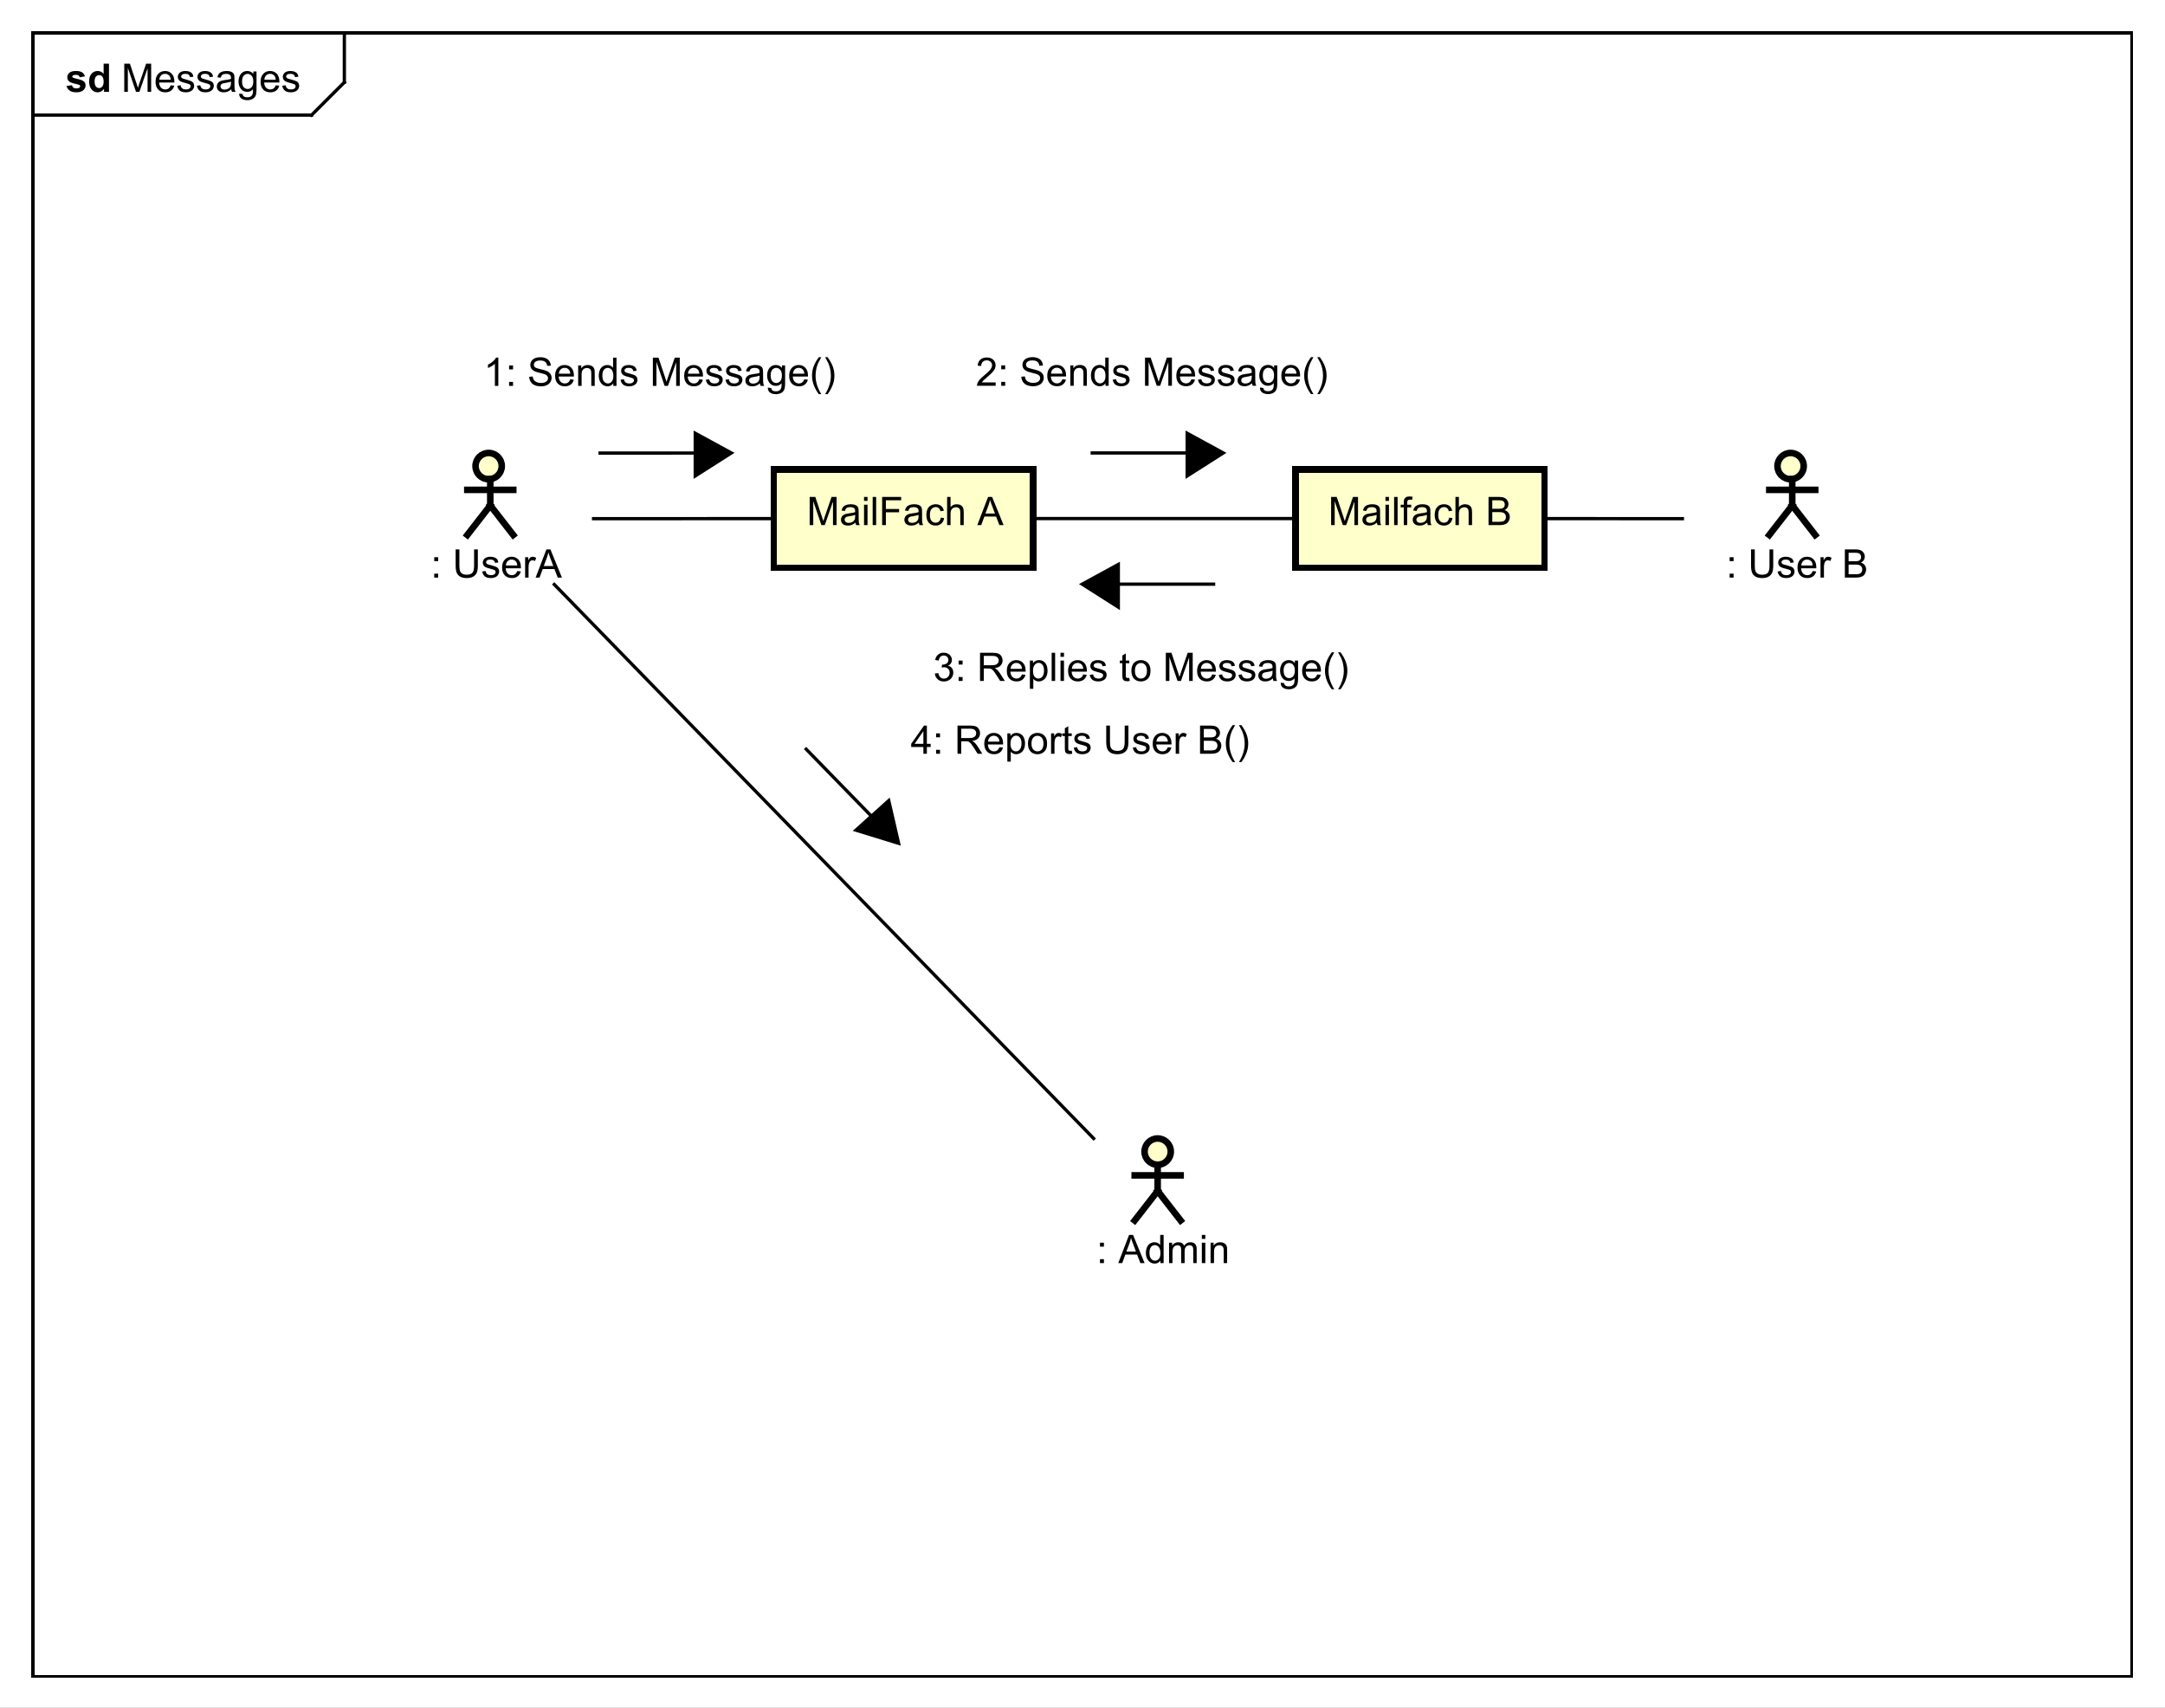 <?xml version="1.0" encoding="UTF-8"?>
<!DOCTYPE svg PUBLIC '-//W3C//DTD SVG 1.0//EN'
          'http://www.w3.org/TR/2001/REC-SVG-20010904/DTD/svg10.dtd'>
<svg xmlns:xlink="http://www.w3.org/1999/xlink" style="fill-opacity:1; color-rendering:auto; color-interpolation:auto; text-rendering:auto; stroke:black; stroke-linecap:square; stroke-miterlimit:10; shape-rendering:auto; stroke-opacity:1; fill:black; stroke-dasharray:none; font-weight:normal; stroke-width:1; font-family:&apos;Dialog&apos;; font-style:normal; stroke-linejoin:miter; font-size:12; stroke-dashoffset:0; image-rendering:auto;" width="880" height="694" xmlns="http://www.w3.org/2000/svg"
><rect width="100%" height="100%" fill="#808080" stroke="none"/><!--Generated by the Batik Graphics2D SVG Generator--><defs id="genericDefs"
  /><g
  ><defs id="defs1"
    ><clipPath clipPathUnits="userSpaceOnUse" id="clipPath1"
      ><path d="M0 0 L880 0 L880 694 L0 694 L0 0 Z"
      /></clipPath
      ><clipPath clipPathUnits="userSpaceOnUse" id="clipPath2"
      ><path d="M0 -21.094 L660 -21.094 L660 499.406 L0 499.406 L0 -21.094 Z"
      /></clipPath
      ><clipPath clipPathUnits="userSpaceOnUse" id="clipPath3"
      ><path d="M-37 -28 L623 -28 L623 492.5 L-37 492.5 L-37 -28 Z"
      /></clipPath
      ><clipPath clipPathUnits="userSpaceOnUse" id="clipPath4"
      ><path d="M-20 -28 L640 -28 L640 492.5 L-20 492.5 L-20 -28 Z"
      /></clipPath
      ><clipPath clipPathUnits="userSpaceOnUse" id="clipPath5"
      ><path d="M-405 -160.094 L255 -160.094 L255 360.406 L-405 360.406 L-405 -160.094 Z"
      /></clipPath
      ><clipPath clipPathUnits="userSpaceOnUse" id="clipPath6"
      ><path d="M-331 -385.094 L329 -385.094 L329 135.406 L-331 135.406 L-331 -385.094 Z"
      /></clipPath
      ><clipPath clipPathUnits="userSpaceOnUse" id="clipPath7"
      ><path d="M-523 -176.094 L137 -176.094 L137 344.406 L-523 344.406 L-523 -176.094 Z"
      /></clipPath
      ><clipPath clipPathUnits="userSpaceOnUse" id="clipPath8"
      ><path d="M-128 -176.094 L532 -176.094 L532 344.406 L-128 344.406 L-128 -176.094 Z"
      /></clipPath
      ><clipPath clipPathUnits="userSpaceOnUse" id="clipPath9"
      ><path d="M-246 -160.094 L414 -160.094 L414 360.406 L-246 360.406 L-246 -160.094 Z"
      /></clipPath
      ><clipPath clipPathUnits="userSpaceOnUse" id="clipPath10"
      ><path d="M-147.483 -105.574 L512.517 -105.574 L512.517 414.926 L-147.483 414.926 L-147.483 -105.574 Z"
      /></clipPath
      ><clipPath clipPathUnits="userSpaceOnUse" id="clipPath11"
      ><path d="M-297.553 -105.547 L362.447 -105.547 L362.447 414.953 L-297.553 414.953 L-297.553 -105.547 Z"
      /></clipPath
      ><clipPath clipPathUnits="userSpaceOnUse" id="clipPath12"
      ><path d="M-284.557 -195.547 L375.443 -195.547 L375.443 324.953 L-284.557 324.953 L-284.557 -195.547 Z"
      /></clipPath
      ><clipPath clipPathUnits="userSpaceOnUse" id="clipPath13"
      ><path d="M-277.688 -217.741 L382.312 -217.741 L382.312 302.759 L-277.688 302.759 L-277.688 -217.741 Z"
      /></clipPath
    ></defs
    ><g style="fill:white; stroke:white;"
    ><rect x="0" y="0" width="880" style="clip-path:url(#clipPath1); stroke:none;" height="694"
    /></g
    ><g style="text-rendering:geometricPrecision; shape-rendering:crispEdges;" transform="scale(1.333,1.333) translate(0,21.094)"
    ><rect x="10" y="-11.094" width="640" style="fill:none; clip-path:url(#clipPath2);" height="501.094"
      /><line x1="105" x2="105" y1="-10.094" style="clip-path:url(#clipPath2); fill:none; text-rendering:optimizeLegibility; shape-rendering:auto;" y2="4"
      /><line x1="105" x2="95" y1="4" style="clip-path:url(#clipPath2); fill:none; text-rendering:optimizeLegibility; shape-rendering:auto;" y2="14"
      /><line x1="95" x2="10" y1="14" style="clip-path:url(#clipPath2); fill:none; text-rendering:optimizeLegibility; shape-rendering:auto;" y2="14"
    /></g
    ><g style="font-family:sans-serif; text-rendering:optimizeLegibility;" transform="matrix(1.333,0,0,1.333,0,28.125) translate(37,6.906)"
    ><path d="M0.891 0 L0.891 -8.594 L2.609 -8.594 L4.641 -2.516 Q4.922 -1.656 5.047 -1.234 Q5.188 -1.703 5.5 -2.609 L7.562 -8.594 L9.094 -8.594 L9.094 0 L8 0 L8 -7.188 L5.5 0 L4.469 0 L1.984 -7.312 L1.984 0 L0.891 0 ZM15.043 -2 L16.137 -1.875 Q15.887 -0.922 15.184 -0.391 Q14.48 0.141 13.402 0.141 Q12.043 0.141 11.238 -0.703 Q10.434 -1.547 10.434 -3.062 Q10.434 -4.625 11.246 -5.492 Q12.059 -6.359 13.34 -6.359 Q14.59 -6.359 15.379 -5.516 Q16.168 -4.672 16.168 -3.125 Q16.168 -3.031 16.168 -2.844 L11.527 -2.844 Q11.59 -1.812 12.105 -1.273 Q12.621 -0.734 13.402 -0.734 Q13.98 -0.734 14.395 -1.039 Q14.809 -1.344 15.043 -2 ZM11.59 -3.703 L15.059 -3.703 Q14.996 -4.5 14.668 -4.891 Q14.152 -5.5 13.355 -5.5 Q12.621 -5.5 12.129 -5.016 Q11.637 -4.531 11.59 -3.703 ZM17.045 -1.859 L18.076 -2.016 Q18.17 -1.391 18.568 -1.062 Q18.967 -0.734 19.701 -0.734 Q20.42 -0.734 20.771 -1.023 Q21.123 -1.312 21.123 -1.719 Q21.123 -2.078 20.811 -2.281 Q20.592 -2.422 19.732 -2.641 Q18.576 -2.938 18.131 -3.148 Q17.686 -3.359 17.451 -3.734 Q17.217 -4.109 17.217 -4.578 Q17.217 -4.984 17.404 -5.344 Q17.592 -5.703 17.92 -5.938 Q18.17 -6.109 18.592 -6.234 Q19.014 -6.359 19.514 -6.359 Q20.232 -6.359 20.787 -6.148 Q21.342 -5.938 21.607 -5.578 Q21.873 -5.219 21.967 -4.625 L20.936 -4.484 Q20.873 -4.953 20.537 -5.227 Q20.201 -5.5 19.576 -5.5 Q18.857 -5.5 18.545 -5.258 Q18.232 -5.016 18.232 -4.688 Q18.232 -4.484 18.357 -4.328 Q18.498 -4.156 18.764 -4.047 Q18.92 -3.984 19.701 -3.781 Q20.826 -3.469 21.264 -3.281 Q21.701 -3.094 21.951 -2.734 Q22.201 -2.375 22.201 -1.828 Q22.201 -1.297 21.896 -0.836 Q21.592 -0.375 21.014 -0.117 Q20.436 0.141 19.701 0.141 Q18.482 0.141 17.85 -0.367 Q17.217 -0.875 17.045 -1.859 ZM23.045 -1.859 L24.076 -2.016 Q24.17 -1.391 24.568 -1.062 Q24.967 -0.734 25.701 -0.734 Q26.42 -0.734 26.771 -1.023 Q27.123 -1.312 27.123 -1.719 Q27.123 -2.078 26.811 -2.281 Q26.592 -2.422 25.732 -2.641 Q24.576 -2.938 24.131 -3.148 Q23.686 -3.359 23.451 -3.734 Q23.217 -4.109 23.217 -4.578 Q23.217 -4.984 23.404 -5.344 Q23.592 -5.703 23.92 -5.938 Q24.17 -6.109 24.592 -6.234 Q25.014 -6.359 25.514 -6.359 Q26.232 -6.359 26.787 -6.148 Q27.342 -5.938 27.607 -5.578 Q27.873 -5.219 27.967 -4.625 L26.936 -4.484 Q26.873 -4.953 26.537 -5.227 Q26.201 -5.5 25.576 -5.5 Q24.857 -5.5 24.545 -5.258 Q24.232 -5.016 24.232 -4.688 Q24.232 -4.484 24.357 -4.328 Q24.498 -4.156 24.764 -4.047 Q24.92 -3.984 25.701 -3.781 Q26.826 -3.469 27.264 -3.281 Q27.701 -3.094 27.951 -2.734 Q28.201 -2.375 28.201 -1.828 Q28.201 -1.297 27.896 -0.836 Q27.592 -0.375 27.014 -0.117 Q26.436 0.141 25.701 0.141 Q24.482 0.141 23.85 -0.367 Q23.217 -0.875 23.045 -1.859 ZM33.529 -0.766 Q32.935 -0.266 32.397 -0.062 Q31.857 0.141 31.232 0.141 Q30.201 0.141 29.654 -0.359 Q29.107 -0.859 29.107 -1.641 Q29.107 -2.094 29.311 -2.477 Q29.514 -2.859 29.857 -3.086 Q30.201 -3.312 30.623 -3.422 Q30.92 -3.516 31.561 -3.594 Q32.826 -3.734 33.435 -3.953 Q33.435 -4.172 33.435 -4.219 Q33.435 -4.875 33.139 -5.141 Q32.732 -5.484 31.936 -5.484 Q31.201 -5.484 30.842 -5.227 Q30.482 -4.969 30.311 -4.312 L29.279 -4.453 Q29.42 -5.109 29.748 -5.516 Q30.076 -5.922 30.686 -6.141 Q31.295 -6.359 32.092 -6.359 Q32.889 -6.359 33.389 -6.172 Q33.889 -5.984 34.123 -5.703 Q34.357 -5.422 34.451 -4.984 Q34.498 -4.719 34.498 -4.016 L34.498 -2.609 Q34.498 -1.141 34.568 -0.75 Q34.639 -0.359 34.842 0 L33.732 0 Q33.576 -0.328 33.529 -0.766 ZM33.435 -3.125 Q32.857 -2.891 31.717 -2.719 Q31.061 -2.625 30.795 -2.508 Q30.529 -2.391 30.381 -2.172 Q30.232 -1.953 30.232 -1.672 Q30.232 -1.25 30.553 -0.969 Q30.873 -0.688 31.482 -0.688 Q32.092 -0.688 32.568 -0.953 Q33.045 -1.219 33.264 -1.688 Q33.435 -2.047 33.435 -2.734 L33.435 -3.125 ZM35.938 0.516 L36.969 0.672 Q37.031 1.141 37.328 1.359 Q37.719 1.656 38.391 1.656 Q39.125 1.656 39.523 1.359 Q39.922 1.062 40.062 0.547 Q40.156 0.219 40.141 -0.812 Q39.453 0 38.422 0 Q37.141 0 36.438 -0.93 Q35.734 -1.859 35.734 -3.141 Q35.734 -4.031 36.055 -4.789 Q36.375 -5.547 36.984 -5.953 Q37.594 -6.359 38.422 -6.359 Q39.531 -6.359 40.25 -5.469 L40.25 -6.219 L41.219 -6.219 L41.219 -0.844 Q41.219 0.609 40.922 1.219 Q40.625 1.828 39.984 2.18 Q39.344 2.531 38.406 2.531 Q37.297 2.531 36.609 2.031 Q35.922 1.531 35.938 0.516 ZM36.812 -3.219 Q36.812 -2 37.297 -1.438 Q37.781 -0.875 38.516 -0.875 Q39.25 -0.875 39.742 -1.438 Q40.234 -2 40.234 -3.188 Q40.234 -4.328 39.727 -4.906 Q39.219 -5.484 38.5 -5.484 Q37.797 -5.484 37.305 -4.914 Q36.812 -4.344 36.812 -3.219 ZM47.065 -2 L48.158 -1.875 Q47.908 -0.922 47.205 -0.391 Q46.502 0.141 45.424 0.141 Q44.065 0.141 43.26 -0.703 Q42.455 -1.547 42.455 -3.062 Q42.455 -4.625 43.268 -5.492 Q44.08 -6.359 45.361 -6.359 Q46.611 -6.359 47.4 -5.516 Q48.19 -4.672 48.19 -3.125 Q48.19 -3.031 48.19 -2.844 L43.549 -2.844 Q43.611 -1.812 44.127 -1.273 Q44.643 -0.734 45.424 -0.734 Q46.002 -0.734 46.416 -1.039 Q46.83 -1.344 47.065 -2 ZM43.611 -3.703 L47.08 -3.703 Q47.018 -4.5 46.69 -4.891 Q46.174 -5.5 45.377 -5.5 Q44.643 -5.5 44.15 -5.016 Q43.658 -4.531 43.611 -3.703 ZM49.066 -1.859 L50.098 -2.016 Q50.191 -1.391 50.59 -1.062 Q50.988 -0.734 51.723 -0.734 Q52.441 -0.734 52.793 -1.023 Q53.145 -1.312 53.145 -1.719 Q53.145 -2.078 52.832 -2.281 Q52.613 -2.422 51.754 -2.641 Q50.598 -2.938 50.152 -3.148 Q49.707 -3.359 49.473 -3.734 Q49.238 -4.109 49.238 -4.578 Q49.238 -4.984 49.426 -5.344 Q49.613 -5.703 49.941 -5.938 Q50.191 -6.109 50.613 -6.234 Q51.035 -6.359 51.535 -6.359 Q52.254 -6.359 52.809 -6.148 Q53.363 -5.938 53.629 -5.578 Q53.895 -5.219 53.988 -4.625 L52.957 -4.484 Q52.895 -4.953 52.559 -5.227 Q52.223 -5.5 51.598 -5.5 Q50.879 -5.5 50.566 -5.258 Q50.254 -5.016 50.254 -4.688 Q50.254 -4.484 50.379 -4.328 Q50.52 -4.156 50.785 -4.047 Q50.941 -3.984 51.723 -3.781 Q52.848 -3.469 53.285 -3.281 Q53.723 -3.094 53.973 -2.734 Q54.223 -2.375 54.223 -1.828 Q54.223 -1.297 53.918 -0.836 Q53.613 -0.375 53.035 -0.117 Q52.457 0.141 51.723 0.141 Q50.504 0.141 49.871 -0.367 Q49.238 -0.875 49.066 -1.859 Z" style="stroke:none; clip-path:url(#clipPath3);"
    /></g
    ><g style="text-rendering:optimizeLegibility; font-weight:bold; font-family:sans-serif;" transform="matrix(1.333,0,0,1.333,0,28.125) translate(20,6.906)"
    ><path d="M0.281 -1.781 L1.938 -2.031 Q2.047 -1.547 2.367 -1.297 Q2.688 -1.047 3.266 -1.047 Q3.906 -1.047 4.219 -1.281 Q4.438 -1.453 4.438 -1.719 Q4.438 -1.906 4.328 -2.031 Q4.203 -2.156 3.781 -2.25 Q1.781 -2.688 1.25 -3.047 Q0.516 -3.562 0.516 -4.453 Q0.516 -5.266 1.148 -5.812 Q1.781 -6.359 3.125 -6.359 Q4.406 -6.359 5.031 -5.945 Q5.656 -5.531 5.891 -4.719 L4.328 -4.438 Q4.234 -4.797 3.953 -4.992 Q3.672 -5.188 3.156 -5.188 Q2.516 -5.188 2.234 -5 Q2.047 -4.875 2.047 -4.672 Q2.047 -4.484 2.203 -4.359 Q2.422 -4.203 3.742 -3.906 Q5.062 -3.609 5.578 -3.172 Q6.094 -2.734 6.094 -1.953 Q6.094 -1.094 5.383 -0.477 Q4.672 0.141 3.266 0.141 Q2 0.141 1.258 -0.375 Q0.516 -0.891 0.281 -1.781 ZM13.236 0 L11.721 0 L11.721 -0.922 Q11.33 -0.375 10.815 -0.117 Q10.299 0.141 9.768 0.141 Q8.69 0.141 7.932 -0.727 Q7.174 -1.594 7.174 -3.141 Q7.174 -4.719 7.916 -5.539 Q8.658 -6.359 9.799 -6.359 Q10.83 -6.359 11.596 -5.5 L11.596 -8.594 L13.236 -8.594 L13.236 0 ZM8.846 -3.25 Q8.846 -2.25 9.127 -1.812 Q9.518 -1.156 10.236 -1.156 Q10.799 -1.156 11.197 -1.641 Q11.596 -2.125 11.596 -3.094 Q11.596 -4.156 11.213 -4.633 Q10.83 -5.109 10.221 -5.109 Q9.643 -5.109 9.244 -4.641 Q8.846 -4.172 8.846 -3.25 Z" style="stroke:none; clip-path:url(#clipPath4);"
    /></g
    ><g transform="matrix(1.333,0,0,1.333,0,28.125)" style="fill:rgb(255,255,204); text-rendering:geometricPrecision; font-family:sans-serif; shape-rendering:crispEdges; stroke:rgb(255,255,204); font-weight:bold; stroke-width:2;"
    ><rect x="395" y="122" width="76" style="clip-path:url(#clipPath2); stroke:none;" height="30"
      /><rect x="395" y="122" width="76" style="clip-path:url(#clipPath2); fill:none; stroke:black;" height="30"
    /></g
    ><g style="text-rendering:optimizeLegibility; stroke-width:2; font-family:sans-serif;" transform="matrix(1.333,0,0,1.333,0,28.125) translate(405,139)"
    ><path d="M0.891 0 L0.891 -8.594 L2.609 -8.594 L4.641 -2.516 Q4.922 -1.656 5.047 -1.234 Q5.188 -1.703 5.5 -2.609 L7.562 -8.594 L9.094 -8.594 L9.094 0 L8 0 L8 -7.188 L5.5 0 L4.469 0 L1.984 -7.312 L1.984 0 L0.891 0 ZM14.855 -0.766 Q14.262 -0.266 13.723 -0.062 Q13.184 0.141 12.559 0.141 Q11.527 0.141 10.98 -0.359 Q10.434 -0.859 10.434 -1.641 Q10.434 -2.094 10.637 -2.477 Q10.84 -2.859 11.184 -3.086 Q11.527 -3.312 11.949 -3.422 Q12.246 -3.516 12.887 -3.594 Q14.152 -3.734 14.762 -3.953 Q14.762 -4.172 14.762 -4.219 Q14.762 -4.875 14.465 -5.141 Q14.059 -5.484 13.262 -5.484 Q12.527 -5.484 12.168 -5.227 Q11.809 -4.969 11.637 -4.312 L10.605 -4.453 Q10.746 -5.109 11.074 -5.516 Q11.402 -5.922 12.012 -6.141 Q12.621 -6.359 13.418 -6.359 Q14.215 -6.359 14.715 -6.172 Q15.215 -5.984 15.449 -5.703 Q15.684 -5.422 15.777 -4.984 Q15.824 -4.719 15.824 -4.016 L15.824 -2.609 Q15.824 -1.141 15.895 -0.75 Q15.965 -0.359 16.168 0 L15.059 0 Q14.902 -0.328 14.855 -0.766 ZM14.762 -3.125 Q14.184 -2.891 13.043 -2.719 Q12.387 -2.625 12.121 -2.508 Q11.855 -2.391 11.707 -2.172 Q11.559 -1.953 11.559 -1.672 Q11.559 -1.25 11.879 -0.969 Q12.199 -0.688 12.809 -0.688 Q13.418 -0.688 13.895 -0.953 Q14.371 -1.219 14.59 -1.688 Q14.762 -2.047 14.762 -2.734 L14.762 -3.125 ZM17.467 -7.375 L17.467 -8.594 L18.529 -8.594 L18.529 -7.375 L17.467 -7.375 ZM17.467 0 L17.467 -6.219 L18.529 -6.219 L18.529 0 L17.467 0 ZM20.102 0 L20.102 -8.594 L21.164 -8.594 L21.164 0 L20.102 0 ZM23.049 0 L23.049 -5.406 L22.111 -5.406 L22.111 -6.219 L23.049 -6.219 L23.049 -6.891 Q23.049 -7.516 23.158 -7.812 Q23.314 -8.234 23.697 -8.484 Q24.08 -8.734 24.768 -8.734 Q25.221 -8.734 25.752 -8.625 L25.596 -7.719 Q25.268 -7.766 24.971 -7.766 Q24.486 -7.766 24.291 -7.562 Q24.096 -7.359 24.096 -6.797 L24.096 -6.219 L25.314 -6.219 L25.314 -5.406 L24.096 -5.406 L24.096 0 L23.049 0 ZM30.195 -0.766 Q29.602 -0.266 29.062 -0.062 Q28.523 0.141 27.898 0.141 Q26.867 0.141 26.32 -0.359 Q25.773 -0.859 25.773 -1.641 Q25.773 -2.094 25.977 -2.477 Q26.18 -2.859 26.523 -3.086 Q26.867 -3.312 27.289 -3.422 Q27.586 -3.516 28.227 -3.594 Q29.492 -3.734 30.102 -3.953 Q30.102 -4.172 30.102 -4.219 Q30.102 -4.875 29.805 -5.141 Q29.398 -5.484 28.602 -5.484 Q27.867 -5.484 27.508 -5.227 Q27.148 -4.969 26.977 -4.312 L25.945 -4.453 Q26.086 -5.109 26.414 -5.516 Q26.742 -5.922 27.352 -6.141 Q27.961 -6.359 28.758 -6.359 Q29.555 -6.359 30.055 -6.172 Q30.555 -5.984 30.789 -5.703 Q31.023 -5.422 31.117 -4.984 Q31.164 -4.719 31.164 -4.016 L31.164 -2.609 Q31.164 -1.141 31.234 -0.75 Q31.305 -0.359 31.508 0 L30.398 0 Q30.242 -0.328 30.195 -0.766 ZM30.102 -3.125 Q29.523 -2.891 28.383 -2.719 Q27.727 -2.625 27.461 -2.508 Q27.195 -2.391 27.047 -2.172 Q26.898 -1.953 26.898 -1.672 Q26.898 -1.25 27.219 -0.969 Q27.539 -0.688 28.148 -0.688 Q28.758 -0.688 29.234 -0.953 Q29.711 -1.219 29.93 -1.688 Q30.102 -2.047 30.102 -2.734 L30.102 -3.125 ZM36.869 -2.281 L37.9 -2.141 Q37.728 -1.078 37.025 -0.469 Q36.322 0.141 35.307 0.141 Q34.025 0.141 33.252 -0.695 Q32.478 -1.531 32.478 -3.094 Q32.478 -4.094 32.815 -4.852 Q33.15 -5.609 33.83 -5.984 Q34.51 -6.359 35.322 -6.359 Q36.322 -6.359 36.971 -5.852 Q37.619 -5.344 37.807 -4.391 L36.775 -4.234 Q36.635 -4.859 36.26 -5.18 Q35.885 -5.5 35.353 -5.5 Q34.557 -5.5 34.057 -4.93 Q33.557 -4.359 33.557 -3.125 Q33.557 -1.859 34.041 -1.297 Q34.525 -0.734 35.291 -0.734 Q35.916 -0.734 36.33 -1.109 Q36.744 -1.484 36.869 -2.281 ZM38.807 0 L38.807 -8.594 L39.853 -8.594 L39.853 -5.516 Q40.588 -6.359 41.713 -6.359 Q42.416 -6.359 42.924 -6.086 Q43.432 -5.812 43.65 -5.336 Q43.869 -4.859 43.869 -3.938 L43.869 0 L42.822 0 L42.822 -3.938 Q42.822 -4.734 42.478 -5.094 Q42.135 -5.453 41.51 -5.453 Q41.041 -5.453 40.627 -5.211 Q40.213 -4.969 40.033 -4.555 Q39.853 -4.141 39.853 -3.406 L39.853 0 L38.807 0 ZM48.893 0 L48.893 -8.594 L52.127 -8.594 Q53.111 -8.594 53.705 -8.328 Q54.299 -8.062 54.635 -7.523 Q54.971 -6.984 54.971 -6.391 Q54.971 -5.844 54.674 -5.359 Q54.377 -4.875 53.768 -4.578 Q54.549 -4.344 54.963 -3.789 Q55.377 -3.234 55.377 -2.484 Q55.377 -1.891 55.127 -1.367 Q54.877 -0.844 54.502 -0.562 Q54.127 -0.281 53.557 -0.141 Q52.986 0 52.174 0 L48.893 0 ZM50.033 -4.984 L51.893 -4.984 Q52.643 -4.984 52.971 -5.078 Q53.408 -5.203 53.627 -5.508 Q53.846 -5.812 53.846 -6.266 Q53.846 -6.688 53.643 -7.016 Q53.44 -7.344 53.057 -7.461 Q52.674 -7.578 51.752 -7.578 L50.033 -7.578 L50.033 -4.984 ZM50.033 -1.016 L52.174 -1.016 Q52.721 -1.016 52.94 -1.062 Q53.346 -1.125 53.603 -1.289 Q53.861 -1.453 54.033 -1.766 Q54.205 -2.078 54.205 -2.484 Q54.205 -2.969 53.963 -3.328 Q53.721 -3.688 53.283 -3.828 Q52.846 -3.969 52.018 -3.969 L50.033 -3.969 L50.033 -1.016 Z" style="stroke:none; clip-path:url(#clipPath5);"
    /></g
    ><g transform="matrix(1.333,0,0,1.333,0,28.125)" style="fill:rgb(255,255,204); text-rendering:optimizeLegibility; stroke-width:2; font-family:sans-serif; stroke:rgb(255,255,204);"
    ><circle r="4" style="clip-path:url(#clipPath2); stroke:none;" cx="353" cy="330"
      /><circle style="fill:none; clip-path:url(#clipPath2); stroke:black;" r="4" cx="353" cy="330"
      /><line x1="353" x2="353" y1="334" style="clip-path:url(#clipPath2); fill:none; stroke:black;" y2="342"
      /><line x1="346" x2="360" y1="337.25" style="clip-path:url(#clipPath2); fill:none; stroke:black;" y2="337.25"
      /><line x1="353" x2="346" y1="342" style="clip-path:url(#clipPath2); fill:none; stroke:black;" y2="351"
      /><line x1="353" x2="360" y1="342" style="clip-path:url(#clipPath2); fill:none; stroke:black;" y2="351"
    /></g
    ><g style="text-rendering:optimizeLegibility; stroke-width:2; font-family:sans-serif;" transform="matrix(1.333,0,0,1.333,0,28.125) translate(331,364)"
    ><path d="M4.412 -5.016 L4.412 -6.219 L5.615 -6.219 L5.615 -5.016 L4.412 -5.016 ZM4.412 0 L4.412 -1.203 L5.615 -1.203 L5.615 0 L4.412 0 ZM9.986 0 L13.283 -8.594 L14.502 -8.594 L18.018 0 L16.736 0 L15.721 -2.609 L12.143 -2.609 L11.19 0 L9.986 0 ZM12.471 -3.531 L15.377 -3.531 L14.486 -5.906 Q14.065 -6.984 13.877 -7.688 Q13.705 -6.859 13.408 -6.047 L12.471 -3.531 ZM22.834 0 L22.834 -0.781 Q22.24 0.141 21.1 0.141 Q20.35 0.141 19.725 -0.273 Q19.1 -0.688 18.756 -1.422 Q18.412 -2.156 18.412 -3.109 Q18.412 -4.031 18.725 -4.797 Q19.037 -5.562 19.662 -5.961 Q20.287 -6.359 21.053 -6.359 Q21.615 -6.359 22.053 -6.125 Q22.49 -5.891 22.771 -5.516 L22.771 -8.594 L23.818 -8.594 L23.818 0 L22.834 0 ZM19.506 -3.109 Q19.506 -1.906 20.006 -1.32 Q20.506 -0.734 21.193 -0.734 Q21.881 -0.734 22.365 -1.297 Q22.85 -1.859 22.85 -3.016 Q22.85 -4.297 22.357 -4.891 Q21.865 -5.484 21.146 -5.484 Q20.443 -5.484 19.975 -4.914 Q19.506 -4.344 19.506 -3.109 ZM25.477 0 L25.477 -6.219 L26.414 -6.219 L26.414 -5.344 Q26.711 -5.812 27.195 -6.086 Q27.68 -6.359 28.305 -6.359 Q28.992 -6.359 29.438 -6.078 Q29.883 -5.797 30.055 -5.281 Q30.805 -6.359 31.977 -6.359 Q32.914 -6.359 33.406 -5.852 Q33.898 -5.344 33.898 -4.266 L33.898 0 L32.852 0 L32.852 -3.922 Q32.852 -4.547 32.75 -4.828 Q32.648 -5.109 32.383 -5.281 Q32.117 -5.453 31.742 -5.453 Q31.086 -5.453 30.656 -5.016 Q30.227 -4.578 30.227 -3.609 L30.227 0 L29.164 0 L29.164 -4.047 Q29.164 -4.75 28.906 -5.102 Q28.648 -5.453 28.07 -5.453 Q27.617 -5.453 27.242 -5.219 Q26.867 -4.984 26.695 -4.531 Q26.523 -4.078 26.523 -3.234 L26.523 0 L25.477 0 ZM35.473 -7.375 L35.473 -8.594 L36.535 -8.594 L36.535 -7.375 L35.473 -7.375 ZM35.473 0 L35.473 -6.219 L36.535 -6.219 L36.535 0 L35.473 0 ZM38.139 0 L38.139 -6.219 L39.076 -6.219 L39.076 -5.344 Q39.764 -6.359 41.06 -6.359 Q41.623 -6.359 42.1 -6.156 Q42.576 -5.953 42.81 -5.625 Q43.045 -5.297 43.139 -4.859 Q43.185 -4.562 43.185 -3.828 L43.185 0 L42.139 0 L42.139 -3.781 Q42.139 -4.438 42.014 -4.75 Q41.889 -5.062 41.576 -5.258 Q41.264 -5.453 40.842 -5.453 Q40.17 -5.453 39.678 -5.023 Q39.185 -4.594 39.185 -3.406 L39.185 0 L38.139 0 Z" style="stroke:none; clip-path:url(#clipPath6);"
    /></g
    ><g transform="matrix(1.333,0,0,1.333,0,28.125)" style="fill:rgb(255,255,204); text-rendering:optimizeLegibility; stroke-width:2; font-family:sans-serif; stroke:rgb(255,255,204);"
    ><circle r="4" style="clip-path:url(#clipPath2); stroke:none;" cx="546" cy="121"
      /><circle style="fill:none; clip-path:url(#clipPath2); stroke:black;" r="4" cx="546" cy="121"
      /><line x1="546.5" x2="546.5" y1="125" style="clip-path:url(#clipPath2); fill:none; stroke:black;" y2="133"
      /><line x1="539.5" x2="553.5" y1="128.25" style="clip-path:url(#clipPath2); fill:none; stroke:black;" y2="128.25"
      /><line x1="546.5" x2="539.5" y1="133" style="clip-path:url(#clipPath2); fill:none; stroke:black;" y2="142"
      /><line x1="546.5" x2="553.5" y1="133" style="clip-path:url(#clipPath2); fill:none; stroke:black;" y2="142"
    /></g
    ><g style="text-rendering:optimizeLegibility; stroke-width:2; font-family:sans-serif;" transform="matrix(1.333,0,0,1.333,0,28.125) translate(523,155)"
    ><path d="M4.412 -5.016 L4.412 -6.219 L5.615 -6.219 L5.615 -5.016 L4.412 -5.016 ZM4.412 0 L4.412 -1.203 L5.615 -1.203 L5.615 0 L4.412 0 ZM16.564 -8.594 L17.705 -8.594 L17.705 -3.625 Q17.705 -2.328 17.408 -1.57 Q17.111 -0.812 16.346 -0.336 Q15.58 0.141 14.346 0.141 Q13.143 0.141 12.369 -0.273 Q11.596 -0.688 11.268 -1.477 Q10.94 -2.266 10.94 -3.625 L10.94 -8.594 L12.08 -8.594 L12.08 -3.641 Q12.08 -2.516 12.291 -1.984 Q12.502 -1.453 13.01 -1.164 Q13.518 -0.875 14.252 -0.875 Q15.502 -0.875 16.033 -1.445 Q16.564 -2.016 16.564 -3.641 L16.564 -8.594 ZM19.043 -1.859 L20.074 -2.016 Q20.168 -1.391 20.566 -1.062 Q20.965 -0.734 21.699 -0.734 Q22.418 -0.734 22.77 -1.023 Q23.121 -1.312 23.121 -1.719 Q23.121 -2.078 22.809 -2.281 Q22.59 -2.422 21.73 -2.641 Q20.574 -2.938 20.129 -3.148 Q19.684 -3.359 19.449 -3.734 Q19.215 -4.109 19.215 -4.578 Q19.215 -4.984 19.402 -5.344 Q19.59 -5.703 19.918 -5.938 Q20.168 -6.109 20.59 -6.234 Q21.012 -6.359 21.512 -6.359 Q22.23 -6.359 22.785 -6.148 Q23.34 -5.938 23.605 -5.578 Q23.871 -5.219 23.965 -4.625 L22.934 -4.484 Q22.871 -4.953 22.535 -5.227 Q22.199 -5.5 21.574 -5.5 Q20.855 -5.5 20.543 -5.258 Q20.23 -5.016 20.23 -4.688 Q20.23 -4.484 20.355 -4.328 Q20.496 -4.156 20.762 -4.047 Q20.918 -3.984 21.699 -3.781 Q22.824 -3.469 23.262 -3.281 Q23.699 -3.094 23.949 -2.734 Q24.199 -2.375 24.199 -1.828 Q24.199 -1.297 23.895 -0.836 Q23.59 -0.375 23.012 -0.117 Q22.434 0.141 21.699 0.141 Q20.48 0.141 19.848 -0.367 Q19.215 -0.875 19.043 -1.859 ZM29.715 -2 L30.809 -1.875 Q30.559 -0.922 29.855 -0.391 Q29.152 0.141 28.074 0.141 Q26.715 0.141 25.91 -0.703 Q25.105 -1.547 25.105 -3.062 Q25.105 -4.625 25.918 -5.492 Q26.73 -6.359 28.012 -6.359 Q29.262 -6.359 30.051 -5.516 Q30.84 -4.672 30.84 -3.125 Q30.84 -3.031 30.84 -2.844 L26.199 -2.844 Q26.262 -1.812 26.777 -1.273 Q27.293 -0.734 28.074 -0.734 Q28.652 -0.734 29.066 -1.039 Q29.48 -1.344 29.715 -2 ZM26.262 -3.703 L29.73 -3.703 Q29.668 -4.5 29.34 -4.891 Q28.824 -5.5 28.027 -5.5 Q27.293 -5.5 26.801 -5.016 Q26.309 -4.531 26.262 -3.703 ZM32.123 0 L32.123 -6.219 L33.076 -6.219 L33.076 -5.281 Q33.435 -5.938 33.74 -6.148 Q34.045 -6.359 34.42 -6.359 Q34.951 -6.359 35.498 -6.031 L35.139 -5.047 Q34.748 -5.281 34.373 -5.281 Q34.014 -5.281 33.74 -5.07 Q33.467 -4.859 33.357 -4.484 Q33.17 -3.922 33.17 -3.266 L33.17 0 L32.123 0 ZM39.547 0 L39.547 -8.594 L42.781 -8.594 Q43.766 -8.594 44.359 -8.328 Q44.953 -8.062 45.289 -7.523 Q45.625 -6.984 45.625 -6.391 Q45.625 -5.844 45.328 -5.359 Q45.031 -4.875 44.422 -4.578 Q45.203 -4.344 45.617 -3.789 Q46.031 -3.234 46.031 -2.484 Q46.031 -1.891 45.781 -1.367 Q45.531 -0.844 45.156 -0.562 Q44.781 -0.281 44.211 -0.141 Q43.641 0 42.828 0 L39.547 0 ZM40.688 -4.984 L42.547 -4.984 Q43.297 -4.984 43.625 -5.078 Q44.062 -5.203 44.281 -5.508 Q44.5 -5.812 44.5 -6.266 Q44.5 -6.688 44.297 -7.016 Q44.094 -7.344 43.711 -7.461 Q43.328 -7.578 42.406 -7.578 L40.688 -7.578 L40.688 -4.984 ZM40.688 -1.016 L42.828 -1.016 Q43.375 -1.016 43.594 -1.062 Q44 -1.125 44.258 -1.289 Q44.516 -1.453 44.688 -1.766 Q44.859 -2.078 44.859 -2.484 Q44.859 -2.969 44.617 -3.328 Q44.375 -3.688 43.938 -3.828 Q43.5 -3.969 42.672 -3.969 L40.688 -3.969 L40.688 -1.016 Z" style="stroke:none; clip-path:url(#clipPath7);"
    /></g
    ><g transform="matrix(1.333,0,0,1.333,0,28.125)" style="fill:rgb(255,255,204); text-rendering:optimizeLegibility; stroke-width:2; font-family:sans-serif; stroke:rgb(255,255,204);"
    ><circle r="4" style="clip-path:url(#clipPath2); stroke:none;" cx="149" cy="121"
      /><circle style="fill:none; clip-path:url(#clipPath2); stroke:black;" r="4" cx="149" cy="121"
      /><line x1="149.5" x2="149.5" y1="125" style="clip-path:url(#clipPath2); fill:none; stroke:black;" y2="133"
      /><line x1="142.5" x2="156.5" y1="128.25" style="clip-path:url(#clipPath2); fill:none; stroke:black;" y2="128.25"
      /><line x1="149.5" x2="142.5" y1="133" style="clip-path:url(#clipPath2); fill:none; stroke:black;" y2="142"
      /><line x1="149.5" x2="156.5" y1="133" style="clip-path:url(#clipPath2); fill:none; stroke:black;" y2="142"
    /></g
    ><g style="text-rendering:optimizeLegibility; stroke-width:2; font-family:sans-serif;" transform="matrix(1.333,0,0,1.333,0,28.125) translate(128,155)"
    ><path d="M4.412 -5.016 L4.412 -6.219 L5.615 -6.219 L5.615 -5.016 L4.412 -5.016 ZM4.412 0 L4.412 -1.203 L5.615 -1.203 L5.615 0 L4.412 0 ZM16.564 -8.594 L17.705 -8.594 L17.705 -3.625 Q17.705 -2.328 17.408 -1.57 Q17.111 -0.812 16.346 -0.336 Q15.58 0.141 14.346 0.141 Q13.143 0.141 12.369 -0.273 Q11.596 -0.688 11.268 -1.477 Q10.94 -2.266 10.94 -3.625 L10.94 -8.594 L12.08 -8.594 L12.08 -3.641 Q12.08 -2.516 12.291 -1.984 Q12.502 -1.453 13.01 -1.164 Q13.518 -0.875 14.252 -0.875 Q15.502 -0.875 16.033 -1.445 Q16.564 -2.016 16.564 -3.641 L16.564 -8.594 ZM19.043 -1.859 L20.074 -2.016 Q20.168 -1.391 20.566 -1.062 Q20.965 -0.734 21.699 -0.734 Q22.418 -0.734 22.77 -1.023 Q23.121 -1.312 23.121 -1.719 Q23.121 -2.078 22.809 -2.281 Q22.59 -2.422 21.73 -2.641 Q20.574 -2.938 20.129 -3.148 Q19.684 -3.359 19.449 -3.734 Q19.215 -4.109 19.215 -4.578 Q19.215 -4.984 19.402 -5.344 Q19.59 -5.703 19.918 -5.938 Q20.168 -6.109 20.59 -6.234 Q21.012 -6.359 21.512 -6.359 Q22.23 -6.359 22.785 -6.148 Q23.34 -5.938 23.605 -5.578 Q23.871 -5.219 23.965 -4.625 L22.934 -4.484 Q22.871 -4.953 22.535 -5.227 Q22.199 -5.5 21.574 -5.5 Q20.855 -5.5 20.543 -5.258 Q20.23 -5.016 20.23 -4.688 Q20.23 -4.484 20.355 -4.328 Q20.496 -4.156 20.762 -4.047 Q20.918 -3.984 21.699 -3.781 Q22.824 -3.469 23.262 -3.281 Q23.699 -3.094 23.949 -2.734 Q24.199 -2.375 24.199 -1.828 Q24.199 -1.297 23.895 -0.836 Q23.59 -0.375 23.012 -0.117 Q22.434 0.141 21.699 0.141 Q20.48 0.141 19.848 -0.367 Q19.215 -0.875 19.043 -1.859 ZM29.715 -2 L30.809 -1.875 Q30.559 -0.922 29.855 -0.391 Q29.152 0.141 28.074 0.141 Q26.715 0.141 25.91 -0.703 Q25.105 -1.547 25.105 -3.062 Q25.105 -4.625 25.918 -5.492 Q26.73 -6.359 28.012 -6.359 Q29.262 -6.359 30.051 -5.516 Q30.84 -4.672 30.84 -3.125 Q30.84 -3.031 30.84 -2.844 L26.199 -2.844 Q26.262 -1.812 26.777 -1.273 Q27.293 -0.734 28.074 -0.734 Q28.652 -0.734 29.066 -1.039 Q29.48 -1.344 29.715 -2 ZM26.262 -3.703 L29.73 -3.703 Q29.668 -4.5 29.34 -4.891 Q28.824 -5.5 28.027 -5.5 Q27.293 -5.5 26.801 -5.016 Q26.309 -4.531 26.262 -3.703 ZM32.123 0 L32.123 -6.219 L33.076 -6.219 L33.076 -5.281 Q33.435 -5.938 33.74 -6.148 Q34.045 -6.359 34.42 -6.359 Q34.951 -6.359 35.498 -6.031 L35.139 -5.047 Q34.748 -5.281 34.373 -5.281 Q34.014 -5.281 33.74 -5.07 Q33.467 -4.859 33.357 -4.484 Q33.17 -3.922 33.17 -3.266 L33.17 0 L32.123 0 ZM35.322 0 L38.619 -8.594 L39.838 -8.594 L43.353 0 L42.072 0 L41.057 -2.609 L37.478 -2.609 L36.525 0 L35.322 0 ZM37.807 -3.531 L40.713 -3.531 L39.822 -5.906 Q39.4 -6.984 39.213 -7.688 Q39.041 -6.859 38.744 -6.047 L37.807 -3.531 Z" style="stroke:none; clip-path:url(#clipPath8);"
    /></g
    ><g transform="matrix(1.333,0,0,1.333,0,28.125)" style="fill:rgb(255,255,204); text-rendering:geometricPrecision; font-family:sans-serif; shape-rendering:crispEdges; stroke:rgb(255,255,204); stroke-width:2;"
    ><rect x="236" y="122" width="79" style="clip-path:url(#clipPath2); stroke:none;" height="30"
      /><rect x="236" y="122" width="79" style="clip-path:url(#clipPath2); fill:none; stroke:black;" height="30"
    /></g
    ><g style="text-rendering:optimizeLegibility; stroke-width:2; font-family:sans-serif;" transform="matrix(1.333,0,0,1.333,0,28.125) translate(246,139)"
    ><path d="M0.891 0 L0.891 -8.594 L2.609 -8.594 L4.641 -2.516 Q4.922 -1.656 5.047 -1.234 Q5.188 -1.703 5.5 -2.609 L7.562 -8.594 L9.094 -8.594 L9.094 0 L8 0 L8 -7.188 L5.5 0 L4.469 0 L1.984 -7.312 L1.984 0 L0.891 0 ZM14.855 -0.766 Q14.262 -0.266 13.723 -0.062 Q13.184 0.141 12.559 0.141 Q11.527 0.141 10.98 -0.359 Q10.434 -0.859 10.434 -1.641 Q10.434 -2.094 10.637 -2.477 Q10.84 -2.859 11.184 -3.086 Q11.527 -3.312 11.949 -3.422 Q12.246 -3.516 12.887 -3.594 Q14.152 -3.734 14.762 -3.953 Q14.762 -4.172 14.762 -4.219 Q14.762 -4.875 14.465 -5.141 Q14.059 -5.484 13.262 -5.484 Q12.527 -5.484 12.168 -5.227 Q11.809 -4.969 11.637 -4.312 L10.605 -4.453 Q10.746 -5.109 11.074 -5.516 Q11.402 -5.922 12.012 -6.141 Q12.621 -6.359 13.418 -6.359 Q14.215 -6.359 14.715 -6.172 Q15.215 -5.984 15.449 -5.703 Q15.684 -5.422 15.777 -4.984 Q15.824 -4.719 15.824 -4.016 L15.824 -2.609 Q15.824 -1.141 15.895 -0.75 Q15.965 -0.359 16.168 0 L15.059 0 Q14.902 -0.328 14.855 -0.766 ZM14.762 -3.125 Q14.184 -2.891 13.043 -2.719 Q12.387 -2.625 12.121 -2.508 Q11.855 -2.391 11.707 -2.172 Q11.559 -1.953 11.559 -1.672 Q11.559 -1.25 11.879 -0.969 Q12.199 -0.688 12.809 -0.688 Q13.418 -0.688 13.895 -0.953 Q14.371 -1.219 14.59 -1.688 Q14.762 -2.047 14.762 -2.734 L14.762 -3.125 ZM17.467 -7.375 L17.467 -8.594 L18.529 -8.594 L18.529 -7.375 L17.467 -7.375 ZM17.467 0 L17.467 -6.219 L18.529 -6.219 L18.529 0 L17.467 0 ZM20.102 0 L20.102 -8.594 L21.164 -8.594 L21.164 0 L20.102 0 ZM22.986 0 L22.986 -8.594 L28.783 -8.594 L28.783 -7.578 L24.127 -7.578 L24.127 -4.922 L28.158 -4.922 L28.158 -3.906 L24.127 -3.906 L24.127 0 L22.986 0 ZM34.191 -0.766 Q33.598 -0.266 33.059 -0.062 Q32.52 0.141 31.895 0.141 Q30.863 0.141 30.316 -0.359 Q29.77 -0.859 29.77 -1.641 Q29.77 -2.094 29.973 -2.477 Q30.176 -2.859 30.52 -3.086 Q30.863 -3.312 31.285 -3.422 Q31.582 -3.516 32.223 -3.594 Q33.488 -3.734 34.098 -3.953 Q34.098 -4.172 34.098 -4.219 Q34.098 -4.875 33.801 -5.141 Q33.395 -5.484 32.598 -5.484 Q31.863 -5.484 31.504 -5.227 Q31.145 -4.969 30.973 -4.312 L29.941 -4.453 Q30.082 -5.109 30.41 -5.516 Q30.738 -5.922 31.348 -6.141 Q31.957 -6.359 32.754 -6.359 Q33.551 -6.359 34.051 -6.172 Q34.551 -5.984 34.785 -5.703 Q35.02 -5.422 35.113 -4.984 Q35.16 -4.719 35.16 -4.016 L35.16 -2.609 Q35.16 -1.141 35.23 -0.75 Q35.301 -0.359 35.504 0 L34.395 0 Q34.238 -0.328 34.191 -0.766 ZM34.098 -3.125 Q33.52 -2.891 32.379 -2.719 Q31.723 -2.625 31.457 -2.508 Q31.191 -2.391 31.043 -2.172 Q30.895 -1.953 30.895 -1.672 Q30.895 -1.25 31.215 -0.969 Q31.535 -0.688 32.145 -0.688 Q32.754 -0.688 33.23 -0.953 Q33.707 -1.219 33.926 -1.688 Q34.098 -2.047 34.098 -2.734 L34.098 -3.125 ZM40.865 -2.281 L41.897 -2.141 Q41.725 -1.078 41.022 -0.469 Q40.318 0.141 39.303 0.141 Q38.022 0.141 37.248 -0.695 Q36.475 -1.531 36.475 -3.094 Q36.475 -4.094 36.81 -4.852 Q37.147 -5.609 37.826 -5.984 Q38.506 -6.359 39.318 -6.359 Q40.318 -6.359 40.967 -5.852 Q41.615 -5.344 41.803 -4.391 L40.772 -4.234 Q40.631 -4.859 40.256 -5.18 Q39.881 -5.5 39.35 -5.5 Q38.553 -5.5 38.053 -4.93 Q37.553 -4.359 37.553 -3.125 Q37.553 -1.859 38.037 -1.297 Q38.522 -0.734 39.287 -0.734 Q39.912 -0.734 40.326 -1.109 Q40.74 -1.484 40.865 -2.281 ZM42.803 0 L42.803 -8.594 L43.85 -8.594 L43.85 -5.516 Q44.584 -6.359 45.709 -6.359 Q46.412 -6.359 46.92 -6.086 Q47.428 -5.812 47.647 -5.336 Q47.865 -4.859 47.865 -3.938 L47.865 0 L46.818 0 L46.818 -3.938 Q46.818 -4.734 46.475 -5.094 Q46.131 -5.453 45.506 -5.453 Q45.037 -5.453 44.623 -5.211 Q44.209 -4.969 44.029 -4.555 Q43.85 -4.141 43.85 -3.406 L43.85 0 L42.803 0 ZM51.998 0 L55.295 -8.594 L56.514 -8.594 L60.029 0 L58.748 0 L57.732 -2.609 L54.154 -2.609 L53.201 0 L51.998 0 ZM54.482 -3.531 L57.389 -3.531 L56.498 -5.906 Q56.076 -6.984 55.889 -7.688 Q55.717 -6.859 55.42 -6.047 L54.482 -3.531 Z" style="stroke:none; clip-path:url(#clipPath9);"
    /></g
    ><g style="font-family:sans-serif; text-rendering:optimizeLegibility;" transform="matrix(1.333,0,0,1.333,0,28.125)"
    ><line x1="181" x2="236" y1="137.035" style="fill:none; clip-path:url(#clipPath2);" y2="137.015"
      /><line x1="315" x2="395" y1="137" style="fill:none; clip-path:url(#clipPath2);" y2="137"
      /><line x1="471" x2="513" y1="137.016" style="fill:none; clip-path:url(#clipPath2);" y2="137.033"
      /><line x1="169.019" x2="333.481" y1="157.094" style="fill:none; clip-path:url(#clipPath2);" y2="326"
      /><path d="M4.469 12.065 L3.422 12.065 L3.422 5.346 Q3.031 5.705 2.414 6.072 Q1.797 6.439 1.312 6.611 L1.312 5.596 Q2.188 5.174 2.852 4.588 Q3.516 4.002 3.797 3.439 L4.469 3.439 L4.469 12.065 ZM7.752 7.049 L7.752 5.846 L8.955 5.846 L8.955 7.049 L7.752 7.049 ZM7.752 12.065 L7.752 10.861 L8.955 10.861 L8.955 12.065 L7.752 12.065 ZM13.889 9.299 L14.951 9.205 Q15.029 9.861 15.31 10.268 Q15.592 10.674 16.178 10.932 Q16.764 11.19 17.498 11.19 Q18.139 11.19 18.639 10.994 Q19.139 10.799 19.381 10.463 Q19.623 10.127 19.623 9.736 Q19.623 9.33 19.389 9.025 Q19.154 8.721 18.623 8.518 Q18.264 8.377 17.084 8.096 Q15.904 7.814 15.435 7.564 Q14.81 7.236 14.514 6.76 Q14.217 6.283 14.217 5.689 Q14.217 5.049 14.584 4.479 Q14.951 3.908 15.662 3.619 Q16.373 3.33 17.232 3.33 Q18.186 3.33 18.92 3.635 Q19.654 3.939 20.045 4.541 Q20.436 5.143 20.467 5.893 L19.373 5.971 Q19.279 5.158 18.771 4.744 Q18.264 4.33 17.279 4.33 Q16.248 4.33 15.779 4.705 Q15.31 5.08 15.31 5.611 Q15.31 6.08 15.639 6.377 Q15.967 6.674 17.35 6.986 Q18.732 7.299 19.248 7.533 Q19.998 7.893 20.357 8.416 Q20.717 8.94 20.717 9.643 Q20.717 10.33 20.326 10.932 Q19.936 11.533 19.201 11.869 Q18.467 12.205 17.545 12.205 Q16.373 12.205 15.584 11.869 Q14.795 11.533 14.35 10.846 Q13.904 10.158 13.889 9.299 ZM26.393 10.065 L27.486 10.19 Q27.236 11.143 26.533 11.674 Q25.83 12.205 24.752 12.205 Q23.393 12.205 22.588 11.361 Q21.783 10.518 21.783 9.002 Q21.783 7.439 22.596 6.572 Q23.408 5.705 24.689 5.705 Q25.939 5.705 26.729 6.549 Q27.518 7.393 27.518 8.94 Q27.518 9.033 27.518 9.221 L22.877 9.221 Q22.939 10.252 23.455 10.791 Q23.971 11.33 24.752 11.33 Q25.33 11.33 25.744 11.025 Q26.158 10.721 26.393 10.065 ZM22.939 8.361 L26.408 8.361 Q26.346 7.564 26.018 7.174 Q25.502 6.564 24.705 6.564 Q23.971 6.564 23.479 7.049 Q22.986 7.533 22.939 8.361 ZM28.816 12.065 L28.816 5.846 L29.754 5.846 L29.754 6.721 Q30.441 5.705 31.738 5.705 Q32.301 5.705 32.777 5.908 Q33.254 6.111 33.488 6.439 Q33.723 6.768 33.816 7.205 Q33.863 7.502 33.863 8.236 L33.863 12.065 L32.816 12.065 L32.816 8.283 Q32.816 7.627 32.691 7.314 Q32.566 7.002 32.254 6.807 Q31.941 6.611 31.52 6.611 Q30.848 6.611 30.355 7.041 Q29.863 7.471 29.863 8.658 L29.863 12.065 L28.816 12.065 ZM39.522 12.065 L39.522 11.283 Q38.928 12.205 37.787 12.205 Q37.037 12.205 36.412 11.791 Q35.787 11.377 35.443 10.643 Q35.1 9.908 35.1 8.955 Q35.1 8.033 35.412 7.268 Q35.725 6.502 36.35 6.104 Q36.975 5.705 37.74 5.705 Q38.303 5.705 38.74 5.939 Q39.178 6.174 39.459 6.549 L39.459 3.471 L40.506 3.471 L40.506 12.065 L39.522 12.065 ZM36.193 8.955 Q36.193 10.158 36.693 10.744 Q37.193 11.33 37.881 11.33 Q38.568 11.33 39.053 10.768 Q39.537 10.205 39.537 9.049 Q39.537 7.768 39.045 7.174 Q38.553 6.58 37.834 6.58 Q37.131 6.58 36.662 7.15 Q36.193 7.721 36.193 8.955 ZM41.742 10.205 L42.773 10.049 Q42.867 10.674 43.266 11.002 Q43.664 11.33 44.398 11.33 Q45.117 11.33 45.469 11.041 Q45.82 10.752 45.82 10.346 Q45.82 9.986 45.508 9.783 Q45.289 9.643 44.43 9.424 Q43.273 9.127 42.828 8.916 Q42.383 8.705 42.148 8.33 Q41.914 7.955 41.914 7.486 Q41.914 7.08 42.102 6.721 Q42.289 6.361 42.617 6.127 Q42.867 5.955 43.289 5.83 Q43.711 5.705 44.211 5.705 Q44.93 5.705 45.484 5.916 Q46.039 6.127 46.305 6.486 Q46.57 6.846 46.664 7.439 L45.633 7.58 Q45.57 7.111 45.234 6.838 Q44.898 6.564 44.273 6.564 Q43.555 6.564 43.242 6.807 Q42.93 7.049 42.93 7.377 Q42.93 7.58 43.055 7.736 Q43.195 7.908 43.461 8.018 Q43.617 8.08 44.398 8.283 Q45.523 8.596 45.961 8.783 Q46.398 8.971 46.648 9.33 Q46.898 9.69 46.898 10.236 Q46.898 10.768 46.594 11.229 Q46.289 11.69 45.711 11.947 Q45.133 12.205 44.398 12.205 Q43.18 12.205 42.547 11.697 Q41.914 11.19 41.742 10.205 ZM51.592 12.065 L51.592 3.471 L53.31 3.471 L55.342 9.549 Q55.623 10.408 55.748 10.83 Q55.889 10.361 56.201 9.455 L58.264 3.471 L59.795 3.471 L59.795 12.065 L58.701 12.065 L58.701 4.877 L56.201 12.065 L55.17 12.065 L52.685 4.752 L52.685 12.065 L51.592 12.065 ZM65.744 10.065 L66.838 10.19 Q66.588 11.143 65.885 11.674 Q65.182 12.205 64.103 12.205 Q62.744 12.205 61.94 11.361 Q61.135 10.518 61.135 9.002 Q61.135 7.439 61.947 6.572 Q62.76 5.705 64.041 5.705 Q65.291 5.705 66.08 6.549 Q66.869 7.393 66.869 8.94 Q66.869 9.033 66.869 9.221 L62.228 9.221 Q62.291 10.252 62.807 10.791 Q63.322 11.33 64.103 11.33 Q64.682 11.33 65.096 11.025 Q65.51 10.721 65.744 10.065 ZM62.291 8.361 L65.76 8.361 Q65.697 7.564 65.369 7.174 Q64.853 6.564 64.057 6.564 Q63.322 6.564 62.83 7.049 Q62.338 7.533 62.291 8.361 ZM67.746 10.205 L68.777 10.049 Q68.871 10.674 69.269 11.002 Q69.668 11.33 70.402 11.33 Q71.121 11.33 71.473 11.041 Q71.824 10.752 71.824 10.346 Q71.824 9.986 71.512 9.783 Q71.293 9.643 70.434 9.424 Q69.277 9.127 68.832 8.916 Q68.387 8.705 68.152 8.33 Q67.918 7.955 67.918 7.486 Q67.918 7.08 68.106 6.721 Q68.293 6.361 68.621 6.127 Q68.871 5.955 69.293 5.83 Q69.715 5.705 70.215 5.705 Q70.934 5.705 71.488 5.916 Q72.043 6.127 72.309 6.486 Q72.574 6.846 72.668 7.439 L71.637 7.58 Q71.574 7.111 71.238 6.838 Q70.902 6.564 70.277 6.564 Q69.559 6.564 69.246 6.807 Q68.934 7.049 68.934 7.377 Q68.934 7.58 69.059 7.736 Q69.199 7.908 69.465 8.018 Q69.621 8.08 70.402 8.283 Q71.527 8.596 71.965 8.783 Q72.402 8.971 72.652 9.33 Q72.902 9.69 72.902 10.236 Q72.902 10.768 72.598 11.229 Q72.293 11.69 71.715 11.947 Q71.137 12.205 70.402 12.205 Q69.184 12.205 68.551 11.697 Q67.918 11.19 67.746 10.205 ZM73.746 10.205 L74.777 10.049 Q74.871 10.674 75.269 11.002 Q75.668 11.33 76.402 11.33 Q77.121 11.33 77.473 11.041 Q77.824 10.752 77.824 10.346 Q77.824 9.986 77.512 9.783 Q77.293 9.643 76.434 9.424 Q75.277 9.127 74.832 8.916 Q74.387 8.705 74.152 8.33 Q73.918 7.955 73.918 7.486 Q73.918 7.08 74.106 6.721 Q74.293 6.361 74.621 6.127 Q74.871 5.955 75.293 5.83 Q75.715 5.705 76.215 5.705 Q76.934 5.705 77.488 5.916 Q78.043 6.127 78.309 6.486 Q78.574 6.846 78.668 7.439 L77.637 7.58 Q77.574 7.111 77.238 6.838 Q76.902 6.564 76.277 6.564 Q75.559 6.564 75.246 6.807 Q74.934 7.049 74.934 7.377 Q74.934 7.58 75.059 7.736 Q75.199 7.908 75.465 8.018 Q75.621 8.08 76.402 8.283 Q77.527 8.596 77.965 8.783 Q78.402 8.971 78.652 9.33 Q78.902 9.69 78.902 10.236 Q78.902 10.768 78.598 11.229 Q78.293 11.69 77.715 11.947 Q77.137 12.205 76.402 12.205 Q75.184 12.205 74.551 11.697 Q73.918 11.19 73.746 10.205 ZM84.231 11.299 Q83.637 11.799 83.098 12.002 Q82.559 12.205 81.934 12.205 Q80.902 12.205 80.356 11.705 Q79.809 11.205 79.809 10.424 Q79.809 9.971 80.012 9.588 Q80.215 9.205 80.559 8.979 Q80.902 8.752 81.324 8.643 Q81.621 8.549 82.262 8.471 Q83.527 8.33 84.137 8.111 Q84.137 7.893 84.137 7.846 Q84.137 7.189 83.84 6.924 Q83.434 6.58 82.637 6.58 Q81.902 6.58 81.543 6.838 Q81.184 7.096 81.012 7.752 L79.981 7.611 Q80.121 6.955 80.449 6.549 Q80.777 6.143 81.387 5.924 Q81.996 5.705 82.793 5.705 Q83.59 5.705 84.09 5.893 Q84.59 6.08 84.824 6.361 Q85.059 6.643 85.152 7.08 Q85.199 7.346 85.199 8.049 L85.199 9.455 Q85.199 10.924 85.269 11.315 Q85.34 11.705 85.543 12.065 L84.434 12.065 Q84.277 11.736 84.231 11.299 ZM84.137 8.94 Q83.559 9.174 82.418 9.346 Q81.762 9.44 81.496 9.557 Q81.231 9.674 81.082 9.893 Q80.934 10.111 80.934 10.393 Q80.934 10.815 81.254 11.096 Q81.574 11.377 82.184 11.377 Q82.793 11.377 83.269 11.111 Q83.746 10.846 83.965 10.377 Q84.137 10.018 84.137 9.33 L84.137 8.94 ZM86.639 12.58 L87.67 12.736 Q87.732 13.205 88.029 13.424 Q88.42 13.721 89.092 13.721 Q89.826 13.721 90.225 13.424 Q90.623 13.127 90.764 12.611 Q90.857 12.283 90.842 11.252 Q90.154 12.065 89.123 12.065 Q87.842 12.065 87.139 11.135 Q86.436 10.205 86.436 8.924 Q86.436 8.033 86.756 7.275 Q87.076 6.518 87.686 6.111 Q88.295 5.705 89.123 5.705 Q90.232 5.705 90.951 6.596 L90.951 5.846 L91.92 5.846 L91.92 11.221 Q91.92 12.674 91.623 13.283 Q91.326 13.893 90.686 14.244 Q90.045 14.596 89.107 14.596 Q87.998 14.596 87.311 14.096 Q86.623 13.596 86.639 12.58 ZM87.514 8.846 Q87.514 10.065 87.998 10.627 Q88.482 11.19 89.217 11.19 Q89.951 11.19 90.443 10.627 Q90.936 10.065 90.936 8.877 Q90.936 7.736 90.428 7.158 Q89.92 6.58 89.201 6.58 Q88.498 6.58 88.006 7.15 Q87.514 7.721 87.514 8.846 ZM97.766 10.065 L98.859 10.19 Q98.609 11.143 97.906 11.674 Q97.203 12.205 96.125 12.205 Q94.766 12.205 93.961 11.361 Q93.156 10.518 93.156 9.002 Q93.156 7.439 93.969 6.572 Q94.781 5.705 96.062 5.705 Q97.312 5.705 98.102 6.549 Q98.891 7.393 98.891 8.94 Q98.891 9.033 98.891 9.221 L94.25 9.221 Q94.312 10.252 94.828 10.791 Q95.344 11.33 96.125 11.33 Q96.703 11.33 97.117 11.025 Q97.531 10.721 97.766 10.065 ZM94.312 8.361 L97.781 8.361 Q97.719 7.564 97.391 7.174 Q96.875 6.564 96.078 6.564 Q95.344 6.564 94.852 7.049 Q94.359 7.533 94.312 8.361 ZM102.205 14.596 Q101.33 13.486 100.728 12.01 Q100.127 10.533 100.127 8.955 Q100.127 7.564 100.564 6.283 Q101.096 4.799 102.205 3.33 L102.955 3.33 Q102.252 4.549 102.018 5.064 Q101.658 5.877 101.455 6.752 Q101.205 7.846 101.205 8.955 Q101.205 11.783 102.955 14.596 L102.205 14.596 ZM104.873 14.596 L104.123 14.596 Q105.873 11.783 105.873 8.955 Q105.873 7.861 105.623 6.768 Q105.42 5.893 105.061 5.08 Q104.826 4.564 104.123 3.33 L104.873 3.33 Q105.967 4.799 106.498 6.283 Q106.951 7.564 106.951 8.955 Q106.951 10.533 106.342 12.01 Q105.732 13.486 104.873 14.596 Z" style="clip-path:url(#clipPath10); stroke:none;" transform="translate(147.483,84.48)"
    /></g
    ><g style="font-family:sans-serif; text-rendering:optimizeLegibility;" transform="matrix(1.333,0,0,1.333,0,28.125)"
    ><line x1="182.993" x2="211.734" y1="117.034" style="fill:none; clip-path:url(#clipPath2);" y2="117.024"
      /><polygon style="clip-path:url(#clipPath2); stroke:none;" points=" 223 117 212 111 212 124"
      /><polygon style="fill:none; clip-path:url(#clipPath2);" points=" 223 117 212 111 212 124"
      /><path d="M6.047 11.049 L6.047 12.065 L0.359 12.065 Q0.359 11.69 0.484 11.33 Q0.703 10.752 1.18 10.19 Q1.656 9.627 2.562 8.893 Q3.969 7.736 4.461 7.064 Q4.953 6.393 4.953 5.799 Q4.953 5.174 4.5 4.744 Q4.047 4.314 3.328 4.314 Q2.562 4.314 2.109 4.768 Q1.656 5.221 1.641 6.033 L0.562 5.924 Q0.672 4.705 1.398 4.072 Q2.125 3.439 3.359 3.439 Q4.594 3.439 5.312 4.127 Q6.031 4.814 6.031 5.83 Q6.031 6.346 5.82 6.838 Q5.609 7.33 5.117 7.885 Q4.625 8.44 3.5 9.393 Q2.547 10.19 2.273 10.479 Q2 10.768 1.828 11.049 L6.047 11.049 ZM7.752 7.049 L7.752 5.846 L8.955 5.846 L8.955 7.049 L7.752 7.049 ZM7.752 12.065 L7.752 10.861 L8.955 10.861 L8.955 12.065 L7.752 12.065 ZM13.889 9.299 L14.951 9.205 Q15.029 9.861 15.31 10.268 Q15.592 10.674 16.178 10.932 Q16.764 11.19 17.498 11.19 Q18.139 11.19 18.639 10.994 Q19.139 10.799 19.381 10.463 Q19.623 10.127 19.623 9.736 Q19.623 9.33 19.389 9.025 Q19.154 8.721 18.623 8.518 Q18.264 8.377 17.084 8.096 Q15.904 7.814 15.435 7.564 Q14.81 7.236 14.514 6.76 Q14.217 6.283 14.217 5.689 Q14.217 5.049 14.584 4.479 Q14.951 3.908 15.662 3.619 Q16.373 3.33 17.232 3.33 Q18.186 3.33 18.92 3.635 Q19.654 3.939 20.045 4.541 Q20.436 5.143 20.467 5.893 L19.373 5.971 Q19.279 5.158 18.771 4.744 Q18.264 4.33 17.279 4.33 Q16.248 4.33 15.779 4.705 Q15.31 5.08 15.31 5.611 Q15.31 6.08 15.639 6.377 Q15.967 6.674 17.35 6.986 Q18.732 7.299 19.248 7.533 Q19.998 7.893 20.357 8.416 Q20.717 8.94 20.717 9.643 Q20.717 10.33 20.326 10.932 Q19.936 11.533 19.201 11.869 Q18.467 12.205 17.545 12.205 Q16.373 12.205 15.584 11.869 Q14.795 11.533 14.35 10.846 Q13.904 10.158 13.889 9.299 ZM26.393 10.065 L27.486 10.19 Q27.236 11.143 26.533 11.674 Q25.83 12.205 24.752 12.205 Q23.393 12.205 22.588 11.361 Q21.783 10.518 21.783 9.002 Q21.783 7.439 22.596 6.572 Q23.408 5.705 24.689 5.705 Q25.939 5.705 26.729 6.549 Q27.518 7.393 27.518 8.94 Q27.518 9.033 27.518 9.221 L22.877 9.221 Q22.939 10.252 23.455 10.791 Q23.971 11.33 24.752 11.33 Q25.33 11.33 25.744 11.025 Q26.158 10.721 26.393 10.065 ZM22.939 8.361 L26.408 8.361 Q26.346 7.564 26.018 7.174 Q25.502 6.564 24.705 6.564 Q23.971 6.564 23.479 7.049 Q22.986 7.533 22.939 8.361 ZM28.816 12.065 L28.816 5.846 L29.754 5.846 L29.754 6.721 Q30.441 5.705 31.738 5.705 Q32.301 5.705 32.777 5.908 Q33.254 6.111 33.488 6.439 Q33.723 6.768 33.816 7.205 Q33.863 7.502 33.863 8.236 L33.863 12.065 L32.816 12.065 L32.816 8.283 Q32.816 7.627 32.691 7.314 Q32.566 7.002 32.254 6.807 Q31.941 6.611 31.52 6.611 Q30.848 6.611 30.355 7.041 Q29.863 7.471 29.863 8.658 L29.863 12.065 L28.816 12.065 ZM39.522 12.065 L39.522 11.283 Q38.928 12.205 37.787 12.205 Q37.037 12.205 36.412 11.791 Q35.787 11.377 35.443 10.643 Q35.1 9.908 35.1 8.955 Q35.1 8.033 35.412 7.268 Q35.725 6.502 36.35 6.104 Q36.975 5.705 37.74 5.705 Q38.303 5.705 38.74 5.939 Q39.178 6.174 39.459 6.549 L39.459 3.471 L40.506 3.471 L40.506 12.065 L39.522 12.065 ZM36.193 8.955 Q36.193 10.158 36.693 10.744 Q37.193 11.33 37.881 11.33 Q38.568 11.33 39.053 10.768 Q39.537 10.205 39.537 9.049 Q39.537 7.768 39.045 7.174 Q38.553 6.58 37.834 6.58 Q37.131 6.58 36.662 7.15 Q36.193 7.721 36.193 8.955 ZM41.742 10.205 L42.773 10.049 Q42.867 10.674 43.266 11.002 Q43.664 11.33 44.398 11.33 Q45.117 11.33 45.469 11.041 Q45.82 10.752 45.82 10.346 Q45.82 9.986 45.508 9.783 Q45.289 9.643 44.43 9.424 Q43.273 9.127 42.828 8.916 Q42.383 8.705 42.148 8.33 Q41.914 7.955 41.914 7.486 Q41.914 7.08 42.102 6.721 Q42.289 6.361 42.617 6.127 Q42.867 5.955 43.289 5.83 Q43.711 5.705 44.211 5.705 Q44.93 5.705 45.484 5.916 Q46.039 6.127 46.305 6.486 Q46.57 6.846 46.664 7.439 L45.633 7.58 Q45.57 7.111 45.234 6.838 Q44.898 6.564 44.273 6.564 Q43.555 6.564 43.242 6.807 Q42.93 7.049 42.93 7.377 Q42.93 7.58 43.055 7.736 Q43.195 7.908 43.461 8.018 Q43.617 8.08 44.398 8.283 Q45.523 8.596 45.961 8.783 Q46.398 8.971 46.648 9.33 Q46.898 9.69 46.898 10.236 Q46.898 10.768 46.594 11.229 Q46.289 11.69 45.711 11.947 Q45.133 12.205 44.398 12.205 Q43.18 12.205 42.547 11.697 Q41.914 11.19 41.742 10.205 ZM51.592 12.065 L51.592 3.471 L53.31 3.471 L55.342 9.549 Q55.623 10.408 55.748 10.83 Q55.889 10.361 56.201 9.455 L58.264 3.471 L59.795 3.471 L59.795 12.065 L58.701 12.065 L58.701 4.877 L56.201 12.065 L55.17 12.065 L52.685 4.752 L52.685 12.065 L51.592 12.065 ZM65.744 10.065 L66.838 10.19 Q66.588 11.143 65.885 11.674 Q65.182 12.205 64.103 12.205 Q62.744 12.205 61.94 11.361 Q61.135 10.518 61.135 9.002 Q61.135 7.439 61.947 6.572 Q62.76 5.705 64.041 5.705 Q65.291 5.705 66.08 6.549 Q66.869 7.393 66.869 8.94 Q66.869 9.033 66.869 9.221 L62.228 9.221 Q62.291 10.252 62.807 10.791 Q63.322 11.33 64.103 11.33 Q64.682 11.33 65.096 11.025 Q65.51 10.721 65.744 10.065 ZM62.291 8.361 L65.76 8.361 Q65.697 7.564 65.369 7.174 Q64.853 6.564 64.057 6.564 Q63.322 6.564 62.83 7.049 Q62.338 7.533 62.291 8.361 ZM67.746 10.205 L68.777 10.049 Q68.871 10.674 69.269 11.002 Q69.668 11.33 70.402 11.33 Q71.121 11.33 71.473 11.041 Q71.824 10.752 71.824 10.346 Q71.824 9.986 71.512 9.783 Q71.293 9.643 70.434 9.424 Q69.277 9.127 68.832 8.916 Q68.387 8.705 68.152 8.33 Q67.918 7.955 67.918 7.486 Q67.918 7.08 68.106 6.721 Q68.293 6.361 68.621 6.127 Q68.871 5.955 69.293 5.83 Q69.715 5.705 70.215 5.705 Q70.934 5.705 71.488 5.916 Q72.043 6.127 72.309 6.486 Q72.574 6.846 72.668 7.439 L71.637 7.58 Q71.574 7.111 71.238 6.838 Q70.902 6.564 70.277 6.564 Q69.559 6.564 69.246 6.807 Q68.934 7.049 68.934 7.377 Q68.934 7.58 69.059 7.736 Q69.199 7.908 69.465 8.018 Q69.621 8.08 70.402 8.283 Q71.527 8.596 71.965 8.783 Q72.402 8.971 72.652 9.33 Q72.902 9.69 72.902 10.236 Q72.902 10.768 72.598 11.229 Q72.293 11.69 71.715 11.947 Q71.137 12.205 70.402 12.205 Q69.184 12.205 68.551 11.697 Q67.918 11.19 67.746 10.205 ZM73.746 10.205 L74.777 10.049 Q74.871 10.674 75.269 11.002 Q75.668 11.33 76.402 11.33 Q77.121 11.33 77.473 11.041 Q77.824 10.752 77.824 10.346 Q77.824 9.986 77.512 9.783 Q77.293 9.643 76.434 9.424 Q75.277 9.127 74.832 8.916 Q74.387 8.705 74.152 8.33 Q73.918 7.955 73.918 7.486 Q73.918 7.08 74.106 6.721 Q74.293 6.361 74.621 6.127 Q74.871 5.955 75.293 5.83 Q75.715 5.705 76.215 5.705 Q76.934 5.705 77.488 5.916 Q78.043 6.127 78.309 6.486 Q78.574 6.846 78.668 7.439 L77.637 7.58 Q77.574 7.111 77.238 6.838 Q76.902 6.564 76.277 6.564 Q75.559 6.564 75.246 6.807 Q74.934 7.049 74.934 7.377 Q74.934 7.58 75.059 7.736 Q75.199 7.908 75.465 8.018 Q75.621 8.08 76.402 8.283 Q77.527 8.596 77.965 8.783 Q78.402 8.971 78.652 9.33 Q78.902 9.69 78.902 10.236 Q78.902 10.768 78.598 11.229 Q78.293 11.69 77.715 11.947 Q77.137 12.205 76.402 12.205 Q75.184 12.205 74.551 11.697 Q73.918 11.19 73.746 10.205 ZM84.231 11.299 Q83.637 11.799 83.098 12.002 Q82.559 12.205 81.934 12.205 Q80.902 12.205 80.356 11.705 Q79.809 11.205 79.809 10.424 Q79.809 9.971 80.012 9.588 Q80.215 9.205 80.559 8.979 Q80.902 8.752 81.324 8.643 Q81.621 8.549 82.262 8.471 Q83.527 8.33 84.137 8.111 Q84.137 7.893 84.137 7.846 Q84.137 7.189 83.84 6.924 Q83.434 6.58 82.637 6.58 Q81.902 6.58 81.543 6.838 Q81.184 7.096 81.012 7.752 L79.981 7.611 Q80.121 6.955 80.449 6.549 Q80.777 6.143 81.387 5.924 Q81.996 5.705 82.793 5.705 Q83.59 5.705 84.09 5.893 Q84.59 6.08 84.824 6.361 Q85.059 6.643 85.152 7.08 Q85.199 7.346 85.199 8.049 L85.199 9.455 Q85.199 10.924 85.269 11.315 Q85.34 11.705 85.543 12.065 L84.434 12.065 Q84.277 11.736 84.231 11.299 ZM84.137 8.94 Q83.559 9.174 82.418 9.346 Q81.762 9.44 81.496 9.557 Q81.231 9.674 81.082 9.893 Q80.934 10.111 80.934 10.393 Q80.934 10.815 81.254 11.096 Q81.574 11.377 82.184 11.377 Q82.793 11.377 83.269 11.111 Q83.746 10.846 83.965 10.377 Q84.137 10.018 84.137 9.33 L84.137 8.94 ZM86.639 12.58 L87.67 12.736 Q87.732 13.205 88.029 13.424 Q88.42 13.721 89.092 13.721 Q89.826 13.721 90.225 13.424 Q90.623 13.127 90.764 12.611 Q90.857 12.283 90.842 11.252 Q90.154 12.065 89.123 12.065 Q87.842 12.065 87.139 11.135 Q86.436 10.205 86.436 8.924 Q86.436 8.033 86.756 7.275 Q87.076 6.518 87.686 6.111 Q88.295 5.705 89.123 5.705 Q90.232 5.705 90.951 6.596 L90.951 5.846 L91.92 5.846 L91.92 11.221 Q91.92 12.674 91.623 13.283 Q91.326 13.893 90.686 14.244 Q90.045 14.596 89.107 14.596 Q87.998 14.596 87.311 14.096 Q86.623 13.596 86.639 12.58 ZM87.514 8.846 Q87.514 10.065 87.998 10.627 Q88.482 11.19 89.217 11.19 Q89.951 11.19 90.443 10.627 Q90.936 10.065 90.936 8.877 Q90.936 7.736 90.428 7.158 Q89.92 6.58 89.201 6.58 Q88.498 6.58 88.006 7.15 Q87.514 7.721 87.514 8.846 ZM97.766 10.065 L98.859 10.19 Q98.609 11.143 97.906 11.674 Q97.203 12.205 96.125 12.205 Q94.766 12.205 93.961 11.361 Q93.156 10.518 93.156 9.002 Q93.156 7.439 93.969 6.572 Q94.781 5.705 96.062 5.705 Q97.312 5.705 98.102 6.549 Q98.891 7.393 98.891 8.94 Q98.891 9.033 98.891 9.221 L94.25 9.221 Q94.312 10.252 94.828 10.791 Q95.344 11.33 96.125 11.33 Q96.703 11.33 97.117 11.025 Q97.531 10.721 97.766 10.065 ZM94.312 8.361 L97.781 8.361 Q97.719 7.564 97.391 7.174 Q96.875 6.564 96.078 6.564 Q95.344 6.564 94.852 7.049 Q94.359 7.533 94.312 8.361 ZM102.205 14.596 Q101.33 13.486 100.728 12.01 Q100.127 10.533 100.127 8.955 Q100.127 7.564 100.564 6.283 Q101.096 4.799 102.205 3.33 L102.955 3.33 Q102.252 4.549 102.018 5.064 Q101.658 5.877 101.455 6.752 Q101.205 7.846 101.205 8.955 Q101.205 11.783 102.955 14.596 L102.205 14.596 ZM104.873 14.596 L104.123 14.596 Q105.873 11.783 105.873 8.955 Q105.873 7.861 105.623 6.768 Q105.42 5.893 105.061 5.08 Q104.826 4.564 104.123 3.33 L104.873 3.33 Q105.967 4.799 106.498 6.283 Q106.951 7.564 106.951 8.955 Q106.951 10.533 106.342 12.01 Q105.732 13.486 104.873 14.596 Z" style="clip-path:url(#clipPath11); stroke:none;" transform="translate(297.553,84.453)"
    /></g
    ><g style="font-family:sans-serif; text-rendering:optimizeLegibility;" transform="matrix(1.333,0,0,1.333,0,28.125)"
    ><line x1="333.053" x2="361.794" y1="117" style="fill:none; clip-path:url(#clipPath2);" y2="117"
      /><polygon style="clip-path:url(#clipPath2); stroke:none;" points=" 373 117 362 111 362 124"
      /><polygon style="fill:none; clip-path:url(#clipPath2);" points=" 373 117 362 111 362 124"
      /><path d="M0.5 9.799 L1.562 9.658 Q1.734 10.549 2.172 10.947 Q2.609 11.346 3.234 11.346 Q3.984 11.346 4.5 10.83 Q5.016 10.315 5.016 9.549 Q5.016 8.83 4.539 8.354 Q4.062 7.877 3.328 7.877 Q3.031 7.877 2.578 8.002 L2.703 7.064 Q2.812 7.08 2.875 7.08 Q3.547 7.08 4.086 6.729 Q4.625 6.377 4.625 5.643 Q4.625 5.064 4.234 4.682 Q3.844 4.299 3.219 4.299 Q2.609 4.299 2.195 4.689 Q1.781 5.08 1.672 5.846 L0.609 5.658 Q0.797 4.611 1.484 4.025 Q2.172 3.439 3.188 3.439 Q3.891 3.439 4.484 3.744 Q5.078 4.049 5.391 4.564 Q5.703 5.08 5.703 5.674 Q5.703 6.221 5.406 6.682 Q5.109 7.143 4.531 7.408 Q5.281 7.58 5.703 8.135 Q6.125 8.69 6.125 9.533 Q6.125 10.658 5.305 11.44 Q4.484 12.221 3.234 12.221 Q2.109 12.221 1.359 11.541 Q0.609 10.861 0.5 9.799 ZM7.752 7.049 L7.752 5.846 L8.955 5.846 L8.955 7.049 L7.752 7.049 ZM7.752 12.065 L7.752 10.861 L8.955 10.861 L8.955 12.065 L7.752 12.065 ZM14.279 12.065 L14.279 3.471 L18.092 3.471 Q19.248 3.471 19.842 3.705 Q20.436 3.939 20.795 4.525 Q21.154 5.111 21.154 5.814 Q21.154 6.736 20.561 7.361 Q19.967 7.986 18.732 8.158 Q19.186 8.377 19.42 8.58 Q19.92 9.033 20.357 9.721 L21.857 12.065 L20.42 12.065 L19.295 10.283 Q18.795 9.502 18.475 9.096 Q18.154 8.69 17.896 8.525 Q17.639 8.361 17.373 8.283 Q17.186 8.252 16.748 8.252 L15.42 8.252 L15.42 12.065 L14.279 12.065 ZM15.42 7.268 L17.873 7.268 Q18.639 7.268 19.084 7.104 Q19.529 6.939 19.756 6.588 Q19.982 6.236 19.982 5.814 Q19.982 5.205 19.537 4.814 Q19.092 4.424 18.139 4.424 L15.42 4.424 L15.42 7.268 ZM27.055 10.065 L28.148 10.19 Q27.898 11.143 27.195 11.674 Q26.492 12.205 25.414 12.205 Q24.055 12.205 23.25 11.361 Q22.445 10.518 22.445 9.002 Q22.445 7.439 23.258 6.572 Q24.07 5.705 25.352 5.705 Q26.602 5.705 27.391 6.549 Q28.18 7.393 28.18 8.94 Q28.18 9.033 28.18 9.221 L23.539 9.221 Q23.602 10.252 24.117 10.791 Q24.633 11.33 25.414 11.33 Q25.992 11.33 26.406 11.025 Q26.82 10.721 27.055 10.065 ZM23.602 8.361 L27.07 8.361 Q27.008 7.564 26.68 7.174 Q26.164 6.564 25.367 6.564 Q24.633 6.564 24.141 7.049 Q23.648 7.533 23.602 8.361 ZM29.479 14.455 L29.479 5.846 L30.432 5.846 L30.432 6.643 Q30.775 6.174 31.205 5.939 Q31.635 5.705 32.244 5.705 Q33.041 5.705 33.65 6.111 Q34.26 6.518 34.565 7.268 Q34.869 8.018 34.869 8.908 Q34.869 9.861 34.533 10.627 Q34.197 11.393 33.541 11.799 Q32.885 12.205 32.166 12.205 Q31.635 12.205 31.213 11.979 Q30.791 11.752 30.525 11.424 L30.525 14.455 L29.479 14.455 ZM30.432 8.986 Q30.432 10.19 30.916 10.76 Q31.4 11.33 32.088 11.33 Q32.791 11.33 33.291 10.736 Q33.791 10.143 33.791 8.893 Q33.791 7.705 33.307 7.119 Q32.822 6.533 32.135 6.533 Q31.463 6.533 30.947 7.158 Q30.432 7.783 30.432 8.986 ZM36.121 12.065 L36.121 3.471 L37.184 3.471 L37.184 12.065 L36.121 12.065 ZM38.818 4.689 L38.818 3.471 L39.881 3.471 L39.881 4.689 L38.818 4.689 ZM38.818 12.065 L38.818 5.846 L39.881 5.846 L39.881 12.065 L38.818 12.065 ZM45.734 10.065 L46.828 10.19 Q46.578 11.143 45.875 11.674 Q45.172 12.205 44.094 12.205 Q42.734 12.205 41.93 11.361 Q41.125 10.518 41.125 9.002 Q41.125 7.439 41.938 6.572 Q42.75 5.705 44.031 5.705 Q45.281 5.705 46.07 6.549 Q46.859 7.393 46.859 8.94 Q46.859 9.033 46.859 9.221 L42.219 9.221 Q42.281 10.252 42.797 10.791 Q43.312 11.33 44.094 11.33 Q44.672 11.33 45.086 11.025 Q45.5 10.721 45.734 10.065 ZM42.281 8.361 L45.75 8.361 Q45.688 7.564 45.359 7.174 Q44.844 6.564 44.047 6.564 Q43.312 6.564 42.82 7.049 Q42.328 7.533 42.281 8.361 ZM47.736 10.205 L48.768 10.049 Q48.861 10.674 49.26 11.002 Q49.658 11.33 50.393 11.33 Q51.111 11.33 51.463 11.041 Q51.815 10.752 51.815 10.346 Q51.815 9.986 51.502 9.783 Q51.283 9.643 50.424 9.424 Q49.268 9.127 48.822 8.916 Q48.377 8.705 48.143 8.33 Q47.908 7.955 47.908 7.486 Q47.908 7.08 48.096 6.721 Q48.283 6.361 48.611 6.127 Q48.861 5.955 49.283 5.83 Q49.705 5.705 50.205 5.705 Q50.924 5.705 51.478 5.916 Q52.033 6.127 52.299 6.486 Q52.565 6.846 52.658 7.439 L51.627 7.58 Q51.565 7.111 51.228 6.838 Q50.893 6.564 50.268 6.564 Q49.549 6.564 49.236 6.807 Q48.924 7.049 48.924 7.377 Q48.924 7.58 49.049 7.736 Q49.19 7.908 49.455 8.018 Q49.611 8.08 50.393 8.283 Q51.518 8.596 51.955 8.783 Q52.393 8.971 52.643 9.33 Q52.893 9.69 52.893 10.236 Q52.893 10.768 52.588 11.229 Q52.283 11.69 51.705 11.947 Q51.127 12.205 50.393 12.205 Q49.174 12.205 48.541 11.697 Q47.908 11.19 47.736 10.205 ZM59.789 11.127 L59.945 12.049 Q59.492 12.143 59.148 12.143 Q58.57 12.143 58.258 11.963 Q57.945 11.783 57.812 11.486 Q57.68 11.19 57.68 10.236 L57.68 6.658 L56.914 6.658 L56.914 5.846 L57.68 5.846 L57.68 4.299 L58.727 3.674 L58.727 5.846 L59.789 5.846 L59.789 6.658 L58.727 6.658 L58.727 10.299 Q58.727 10.752 58.781 10.877 Q58.836 11.002 58.961 11.08 Q59.086 11.158 59.32 11.158 Q59.508 11.158 59.789 11.127 ZM60.435 8.955 Q60.435 7.221 61.389 6.393 Q62.185 5.705 63.342 5.705 Q64.623 5.705 65.443 6.541 Q66.264 7.377 66.264 8.861 Q66.264 10.065 65.904 10.752 Q65.545 11.44 64.85 11.822 Q64.154 12.205 63.342 12.205 Q62.045 12.205 61.24 11.369 Q60.435 10.533 60.435 8.955 ZM61.514 8.955 Q61.514 10.143 62.037 10.736 Q62.56 11.33 63.342 11.33 Q64.139 11.33 64.654 10.736 Q65.17 10.143 65.17 8.924 Q65.17 7.768 64.647 7.174 Q64.123 6.58 63.342 6.58 Q62.56 6.58 62.037 7.166 Q61.514 7.752 61.514 8.955 ZM70.928 12.065 L70.928 3.471 L72.647 3.471 L74.678 9.549 Q74.959 10.408 75.084 10.83 Q75.225 10.361 75.537 9.455 L77.6 3.471 L79.131 3.471 L79.131 12.065 L78.037 12.065 L78.037 4.877 L75.537 12.065 L74.506 12.065 L72.022 4.752 L72.022 12.065 L70.928 12.065 ZM85.08 10.065 L86.174 10.19 Q85.924 11.143 85.221 11.674 Q84.518 12.205 83.439 12.205 Q82.08 12.205 81.275 11.361 Q80.471 10.518 80.471 9.002 Q80.471 7.439 81.283 6.572 Q82.096 5.705 83.377 5.705 Q84.627 5.705 85.416 6.549 Q86.205 7.393 86.205 8.94 Q86.205 9.033 86.205 9.221 L81.564 9.221 Q81.627 10.252 82.143 10.791 Q82.658 11.33 83.439 11.33 Q84.018 11.33 84.432 11.025 Q84.846 10.721 85.08 10.065 ZM81.627 8.361 L85.096 8.361 Q85.033 7.564 84.705 7.174 Q84.189 6.564 83.393 6.564 Q82.658 6.564 82.166 7.049 Q81.674 7.533 81.627 8.361 ZM87.082 10.205 L88.113 10.049 Q88.207 10.674 88.606 11.002 Q89.004 11.33 89.738 11.33 Q90.457 11.33 90.809 11.041 Q91.16 10.752 91.16 10.346 Q91.16 9.986 90.848 9.783 Q90.629 9.643 89.769 9.424 Q88.613 9.127 88.168 8.916 Q87.723 8.705 87.488 8.33 Q87.254 7.955 87.254 7.486 Q87.254 7.08 87.441 6.721 Q87.629 6.361 87.957 6.127 Q88.207 5.955 88.629 5.83 Q89.051 5.705 89.551 5.705 Q90.269 5.705 90.824 5.916 Q91.379 6.127 91.644 6.486 Q91.91 6.846 92.004 7.439 L90.973 7.58 Q90.91 7.111 90.574 6.838 Q90.238 6.564 89.613 6.564 Q88.894 6.564 88.582 6.807 Q88.269 7.049 88.269 7.377 Q88.269 7.58 88.394 7.736 Q88.535 7.908 88.801 8.018 Q88.957 8.08 89.738 8.283 Q90.863 8.596 91.301 8.783 Q91.738 8.971 91.988 9.33 Q92.238 9.69 92.238 10.236 Q92.238 10.768 91.934 11.229 Q91.629 11.69 91.051 11.947 Q90.473 12.205 89.738 12.205 Q88.519 12.205 87.887 11.697 Q87.254 11.19 87.082 10.205 ZM93.082 10.205 L94.113 10.049 Q94.207 10.674 94.606 11.002 Q95.004 11.33 95.738 11.33 Q96.457 11.33 96.809 11.041 Q97.16 10.752 97.16 10.346 Q97.16 9.986 96.848 9.783 Q96.629 9.643 95.769 9.424 Q94.613 9.127 94.168 8.916 Q93.723 8.705 93.488 8.33 Q93.254 7.955 93.254 7.486 Q93.254 7.08 93.441 6.721 Q93.629 6.361 93.957 6.127 Q94.207 5.955 94.629 5.83 Q95.051 5.705 95.551 5.705 Q96.269 5.705 96.824 5.916 Q97.379 6.127 97.644 6.486 Q97.91 6.846 98.004 7.439 L96.973 7.58 Q96.91 7.111 96.574 6.838 Q96.238 6.564 95.613 6.564 Q94.894 6.564 94.582 6.807 Q94.269 7.049 94.269 7.377 Q94.269 7.58 94.394 7.736 Q94.535 7.908 94.801 8.018 Q94.957 8.08 95.738 8.283 Q96.863 8.596 97.301 8.783 Q97.738 8.971 97.988 9.33 Q98.238 9.69 98.238 10.236 Q98.238 10.768 97.934 11.229 Q97.629 11.69 97.051 11.947 Q96.473 12.205 95.738 12.205 Q94.519 12.205 93.887 11.697 Q93.254 11.19 93.082 10.205 ZM103.566 11.299 Q102.973 11.799 102.434 12.002 Q101.894 12.205 101.269 12.205 Q100.238 12.205 99.691 11.705 Q99.144 11.205 99.144 10.424 Q99.144 9.971 99.348 9.588 Q99.551 9.205 99.894 8.979 Q100.238 8.752 100.66 8.643 Q100.957 8.549 101.598 8.471 Q102.863 8.33 103.473 8.111 Q103.473 7.893 103.473 7.846 Q103.473 7.189 103.176 6.924 Q102.769 6.58 101.973 6.58 Q101.238 6.58 100.879 6.838 Q100.519 7.096 100.348 7.752 L99.316 7.611 Q99.457 6.955 99.785 6.549 Q100.113 6.143 100.723 5.924 Q101.332 5.705 102.129 5.705 Q102.926 5.705 103.426 5.893 Q103.926 6.08 104.16 6.361 Q104.394 6.643 104.488 7.08 Q104.535 7.346 104.535 8.049 L104.535 9.455 Q104.535 10.924 104.606 11.315 Q104.676 11.705 104.879 12.065 L103.769 12.065 Q103.613 11.736 103.566 11.299 ZM103.473 8.94 Q102.894 9.174 101.754 9.346 Q101.098 9.44 100.832 9.557 Q100.566 9.674 100.418 9.893 Q100.269 10.111 100.269 10.393 Q100.269 10.815 100.59 11.096 Q100.91 11.377 101.519 11.377 Q102.129 11.377 102.606 11.111 Q103.082 10.846 103.301 10.377 Q103.473 10.018 103.473 9.33 L103.473 8.94 ZM105.975 12.58 L107.006 12.736 Q107.068 13.205 107.365 13.424 Q107.756 13.721 108.428 13.721 Q109.162 13.721 109.561 13.424 Q109.959 13.127 110.1 12.611 Q110.193 12.283 110.178 11.252 Q109.49 12.065 108.459 12.065 Q107.178 12.065 106.475 11.135 Q105.772 10.205 105.772 8.924 Q105.772 8.033 106.092 7.275 Q106.412 6.518 107.022 6.111 Q107.631 5.705 108.459 5.705 Q109.568 5.705 110.287 6.596 L110.287 5.846 L111.256 5.846 L111.256 11.221 Q111.256 12.674 110.959 13.283 Q110.662 13.893 110.022 14.244 Q109.381 14.596 108.443 14.596 Q107.334 14.596 106.647 14.096 Q105.959 13.596 105.975 12.58 ZM106.85 8.846 Q106.85 10.065 107.334 10.627 Q107.818 11.19 108.553 11.19 Q109.287 11.19 109.779 10.627 Q110.272 10.065 110.272 8.877 Q110.272 7.736 109.764 7.158 Q109.256 6.58 108.537 6.58 Q107.834 6.58 107.342 7.15 Q106.85 7.721 106.85 8.846 ZM117.102 10.065 L118.195 10.19 Q117.945 11.143 117.242 11.674 Q116.539 12.205 115.461 12.205 Q114.102 12.205 113.297 11.361 Q112.492 10.518 112.492 9.002 Q112.492 7.439 113.305 6.572 Q114.117 5.705 115.398 5.705 Q116.648 5.705 117.438 6.549 Q118.227 7.393 118.227 8.94 Q118.227 9.033 118.227 9.221 L113.586 9.221 Q113.648 10.252 114.164 10.791 Q114.68 11.33 115.461 11.33 Q116.039 11.33 116.453 11.025 Q116.867 10.721 117.102 10.065 ZM113.648 8.361 L117.117 8.361 Q117.055 7.564 116.727 7.174 Q116.211 6.564 115.414 6.564 Q114.68 6.564 114.188 7.049 Q113.695 7.533 113.648 8.361 ZM121.541 14.596 Q120.666 13.486 120.064 12.01 Q119.463 10.533 119.463 8.955 Q119.463 7.564 119.9 6.283 Q120.432 4.799 121.541 3.33 L122.291 3.33 Q121.588 4.549 121.353 5.064 Q120.994 5.877 120.791 6.752 Q120.541 7.846 120.541 8.955 Q120.541 11.783 122.291 14.596 L121.541 14.596 ZM124.209 14.596 L123.459 14.596 Q125.209 11.783 125.209 8.955 Q125.209 7.861 124.959 6.768 Q124.756 5.893 124.397 5.08 Q124.162 4.564 123.459 3.33 L124.209 3.33 Q125.303 4.799 125.834 6.283 Q126.287 7.564 126.287 8.955 Q126.287 10.533 125.678 12.01 Q125.068 13.486 124.209 14.596 Z" style="clip-path:url(#clipPath12); stroke:none;" transform="translate(284.557,174.453)"
    /></g
    ><g style="font-family:sans-serif; text-rendering:optimizeLegibility;" transform="matrix(1.333,0,0,1.333,0,28.125)"
    ><line x1="370.057" x2="341.315" y1="157" style="fill:none; clip-path:url(#clipPath2);" y2="157"
      /><polygon style="clip-path:url(#clipPath2); stroke:none;" points=" 330 157 341 164 341 151"
      /><polygon style="fill:none; clip-path:url(#clipPath2);" points=" 330 157 341 164 341 151"
      /><path d="M3.875 12.065 L3.875 10.002 L0.156 10.002 L0.156 9.033 L4.078 3.471 L4.938 3.471 L4.938 9.033 L6.094 9.033 L6.094 10.002 L4.938 10.002 L4.938 12.065 L3.875 12.065 ZM3.875 9.033 L3.875 5.174 L1.188 9.033 L3.875 9.033 ZM7.752 7.049 L7.752 5.846 L8.955 5.846 L8.955 7.049 L7.752 7.049 ZM7.752 12.065 L7.752 10.861 L8.955 10.861 L8.955 12.065 L7.752 12.065 ZM14.279 12.065 L14.279 3.471 L18.092 3.471 Q19.248 3.471 19.842 3.705 Q20.436 3.939 20.795 4.525 Q21.154 5.111 21.154 5.814 Q21.154 6.736 20.561 7.361 Q19.967 7.986 18.732 8.158 Q19.186 8.377 19.42 8.58 Q19.92 9.033 20.357 9.721 L21.857 12.065 L20.42 12.065 L19.295 10.283 Q18.795 9.502 18.475 9.096 Q18.154 8.69 17.896 8.525 Q17.639 8.361 17.373 8.283 Q17.186 8.252 16.748 8.252 L15.42 8.252 L15.42 12.065 L14.279 12.065 ZM15.42 7.268 L17.873 7.268 Q18.639 7.268 19.084 7.104 Q19.529 6.939 19.756 6.588 Q19.982 6.236 19.982 5.814 Q19.982 5.205 19.537 4.814 Q19.092 4.424 18.139 4.424 L15.42 4.424 L15.42 7.268 ZM27.055 10.065 L28.148 10.19 Q27.898 11.143 27.195 11.674 Q26.492 12.205 25.414 12.205 Q24.055 12.205 23.25 11.361 Q22.445 10.518 22.445 9.002 Q22.445 7.439 23.258 6.572 Q24.07 5.705 25.352 5.705 Q26.602 5.705 27.391 6.549 Q28.18 7.393 28.18 8.94 Q28.18 9.033 28.18 9.221 L23.539 9.221 Q23.602 10.252 24.117 10.791 Q24.633 11.33 25.414 11.33 Q25.992 11.33 26.406 11.025 Q26.82 10.721 27.055 10.065 ZM23.602 8.361 L27.07 8.361 Q27.008 7.564 26.68 7.174 Q26.164 6.564 25.367 6.564 Q24.633 6.564 24.141 7.049 Q23.648 7.533 23.602 8.361 ZM29.479 14.455 L29.479 5.846 L30.432 5.846 L30.432 6.643 Q30.775 6.174 31.205 5.939 Q31.635 5.705 32.244 5.705 Q33.041 5.705 33.65 6.111 Q34.26 6.518 34.565 7.268 Q34.869 8.018 34.869 8.908 Q34.869 9.861 34.533 10.627 Q34.197 11.393 33.541 11.799 Q32.885 12.205 32.166 12.205 Q31.635 12.205 31.213 11.979 Q30.791 11.752 30.525 11.424 L30.525 14.455 L29.479 14.455 ZM30.432 8.986 Q30.432 10.19 30.916 10.76 Q31.4 11.33 32.088 11.33 Q32.791 11.33 33.291 10.736 Q33.791 10.143 33.791 8.893 Q33.791 7.705 33.307 7.119 Q32.822 6.533 32.135 6.533 Q31.463 6.533 30.947 7.158 Q30.432 7.783 30.432 8.986 ZM35.762 8.955 Q35.762 7.221 36.715 6.393 Q37.512 5.705 38.668 5.705 Q39.949 5.705 40.77 6.541 Q41.59 7.377 41.59 8.861 Q41.59 10.065 41.23 10.752 Q40.871 11.44 40.176 11.822 Q39.48 12.205 38.668 12.205 Q37.371 12.205 36.566 11.369 Q35.762 10.533 35.762 8.955 ZM36.84 8.955 Q36.84 10.143 37.363 10.736 Q37.887 11.33 38.668 11.33 Q39.465 11.33 39.98 10.736 Q40.496 10.143 40.496 8.924 Q40.496 7.768 39.973 7.174 Q39.449 6.58 38.668 6.58 Q37.887 6.58 37.363 7.166 Q36.84 7.752 36.84 8.955 ZM42.81 12.065 L42.81 5.846 L43.764 5.846 L43.764 6.783 Q44.123 6.127 44.428 5.916 Q44.732 5.705 45.107 5.705 Q45.639 5.705 46.185 6.033 L45.826 7.018 Q45.435 6.783 45.06 6.783 Q44.701 6.783 44.428 6.994 Q44.154 7.205 44.045 7.58 Q43.857 8.143 43.857 8.799 L43.857 12.065 L42.81 12.065 ZM49.119 11.127 L49.275 12.049 Q48.822 12.143 48.478 12.143 Q47.9 12.143 47.588 11.963 Q47.275 11.783 47.143 11.486 Q47.01 11.19 47.01 10.236 L47.01 6.658 L46.244 6.658 L46.244 5.846 L47.01 5.846 L47.01 4.299 L48.057 3.674 L48.057 5.846 L49.119 5.846 L49.119 6.658 L48.057 6.658 L48.057 10.299 Q48.057 10.752 48.111 10.877 Q48.166 11.002 48.291 11.08 Q48.416 11.158 48.65 11.158 Q48.838 11.158 49.119 11.127 ZM49.734 10.205 L50.766 10.049 Q50.859 10.674 51.258 11.002 Q51.656 11.33 52.391 11.33 Q53.109 11.33 53.461 11.041 Q53.812 10.752 53.812 10.346 Q53.812 9.986 53.5 9.783 Q53.281 9.643 52.422 9.424 Q51.266 9.127 50.82 8.916 Q50.375 8.705 50.141 8.33 Q49.906 7.955 49.906 7.486 Q49.906 7.08 50.094 6.721 Q50.281 6.361 50.609 6.127 Q50.859 5.955 51.281 5.83 Q51.703 5.705 52.203 5.705 Q52.922 5.705 53.477 5.916 Q54.031 6.127 54.297 6.486 Q54.562 6.846 54.656 7.439 L53.625 7.58 Q53.562 7.111 53.227 6.838 Q52.891 6.564 52.266 6.564 Q51.547 6.564 51.234 6.807 Q50.922 7.049 50.922 7.377 Q50.922 7.58 51.047 7.736 Q51.188 7.908 51.453 8.018 Q51.609 8.08 52.391 8.283 Q53.516 8.596 53.953 8.783 Q54.391 8.971 54.641 9.33 Q54.891 9.69 54.891 10.236 Q54.891 10.768 54.586 11.229 Q54.281 11.69 53.703 11.947 Q53.125 12.205 52.391 12.205 Q51.172 12.205 50.539 11.697 Q49.906 11.19 49.734 10.205 ZM65.256 3.471 L66.397 3.471 L66.397 8.44 Q66.397 9.736 66.1 10.494 Q65.803 11.252 65.037 11.729 Q64.272 12.205 63.037 12.205 Q61.834 12.205 61.06 11.791 Q60.287 11.377 59.959 10.588 Q59.631 9.799 59.631 8.44 L59.631 3.471 L60.772 3.471 L60.772 8.424 Q60.772 9.549 60.982 10.08 Q61.193 10.611 61.701 10.9 Q62.209 11.19 62.943 11.19 Q64.193 11.19 64.725 10.619 Q65.256 10.049 65.256 8.424 L65.256 3.471 ZM67.734 10.205 L68.766 10.049 Q68.859 10.674 69.258 11.002 Q69.656 11.33 70.391 11.33 Q71.109 11.33 71.461 11.041 Q71.812 10.752 71.812 10.346 Q71.812 9.986 71.5 9.783 Q71.281 9.643 70.422 9.424 Q69.266 9.127 68.82 8.916 Q68.375 8.705 68.141 8.33 Q67.906 7.955 67.906 7.486 Q67.906 7.08 68.094 6.721 Q68.281 6.361 68.609 6.127 Q68.859 5.955 69.281 5.83 Q69.703 5.705 70.203 5.705 Q70.922 5.705 71.477 5.916 Q72.031 6.127 72.297 6.486 Q72.562 6.846 72.656 7.439 L71.625 7.58 Q71.562 7.111 71.227 6.838 Q70.891 6.564 70.266 6.564 Q69.547 6.564 69.234 6.807 Q68.922 7.049 68.922 7.377 Q68.922 7.58 69.047 7.736 Q69.188 7.908 69.453 8.018 Q69.609 8.08 70.391 8.283 Q71.516 8.596 71.953 8.783 Q72.391 8.971 72.641 9.33 Q72.891 9.69 72.891 10.236 Q72.891 10.768 72.586 11.229 Q72.281 11.69 71.703 11.947 Q71.125 12.205 70.391 12.205 Q69.172 12.205 68.539 11.697 Q67.906 11.19 67.734 10.205 ZM78.406 10.065 L79.5 10.19 Q79.25 11.143 78.547 11.674 Q77.844 12.205 76.766 12.205 Q75.406 12.205 74.602 11.361 Q73.797 10.518 73.797 9.002 Q73.797 7.439 74.609 6.572 Q75.422 5.705 76.703 5.705 Q77.953 5.705 78.742 6.549 Q79.531 7.393 79.531 8.94 Q79.531 9.033 79.531 9.221 L74.891 9.221 Q74.953 10.252 75.469 10.791 Q75.984 11.33 76.766 11.33 Q77.344 11.33 77.758 11.025 Q78.172 10.721 78.406 10.065 ZM74.953 8.361 L78.422 8.361 Q78.359 7.564 78.031 7.174 Q77.516 6.564 76.719 6.564 Q75.984 6.564 75.492 7.049 Q75 7.533 74.953 8.361 ZM80.814 12.065 L80.814 5.846 L81.768 5.846 L81.768 6.783 Q82.127 6.127 82.432 5.916 Q82.736 5.705 83.111 5.705 Q83.643 5.705 84.189 6.033 L83.83 7.018 Q83.439 6.783 83.064 6.783 Q82.705 6.783 82.432 6.994 Q82.158 7.205 82.049 7.58 Q81.861 8.143 81.861 8.799 L81.861 12.065 L80.814 12.065 ZM88.238 12.065 L88.238 3.471 L91.473 3.471 Q92.457 3.471 93.051 3.736 Q93.644 4.002 93.981 4.541 Q94.316 5.08 94.316 5.674 Q94.316 6.221 94.019 6.705 Q93.723 7.189 93.113 7.486 Q93.894 7.721 94.309 8.275 Q94.723 8.83 94.723 9.58 Q94.723 10.174 94.473 10.697 Q94.223 11.221 93.848 11.502 Q93.473 11.783 92.902 11.924 Q92.332 12.065 91.519 12.065 L88.238 12.065 ZM89.379 7.08 L91.238 7.08 Q91.988 7.08 92.316 6.986 Q92.754 6.861 92.973 6.557 Q93.191 6.252 93.191 5.799 Q93.191 5.377 92.988 5.049 Q92.785 4.721 92.402 4.604 Q92.019 4.486 91.098 4.486 L89.379 4.486 L89.379 7.08 ZM89.379 11.049 L91.519 11.049 Q92.066 11.049 92.285 11.002 Q92.691 10.94 92.949 10.775 Q93.207 10.611 93.379 10.299 Q93.551 9.986 93.551 9.58 Q93.551 9.096 93.309 8.736 Q93.066 8.377 92.629 8.236 Q92.191 8.096 91.363 8.096 L89.379 8.096 L89.379 11.049 ZM98.18 14.596 Q97.305 13.486 96.703 12.01 Q96.102 10.533 96.102 8.955 Q96.102 7.564 96.539 6.283 Q97.07 4.799 98.18 3.33 L98.93 3.33 Q98.227 4.549 97.992 5.064 Q97.633 5.877 97.43 6.752 Q97.18 7.846 97.18 8.955 Q97.18 11.783 98.93 14.596 L98.18 14.596 ZM100.848 14.596 L100.098 14.596 Q101.848 11.783 101.848 8.955 Q101.848 7.861 101.598 6.768 Q101.394 5.893 101.035 5.08 Q100.801 4.564 100.098 3.33 L100.848 3.33 Q101.941 4.799 102.473 6.283 Q102.926 7.564 102.926 8.955 Q102.926 10.533 102.316 12.01 Q101.707 13.486 100.848 14.596 Z" style="clip-path:url(#clipPath13); stroke:none;" transform="translate(277.688,196.647)"
    /></g
    ><g style="font-family:sans-serif; text-rendering:optimizeLegibility;" transform="matrix(1.333,0,0,1.333,0,28.125)"
    ><line x1="245.823" x2="265.874" y1="207.305" style="fill:none; clip-path:url(#clipPath2);" y2="227.897"
      /><polygon style="clip-path:url(#clipPath2); stroke:none;" points=" 274 236 271 223 261 232"
      /><polygon style="fill:none; clip-path:url(#clipPath2);" points=" 274 236 271 223 261 232"
    /></g
  ></g
></svg
>
